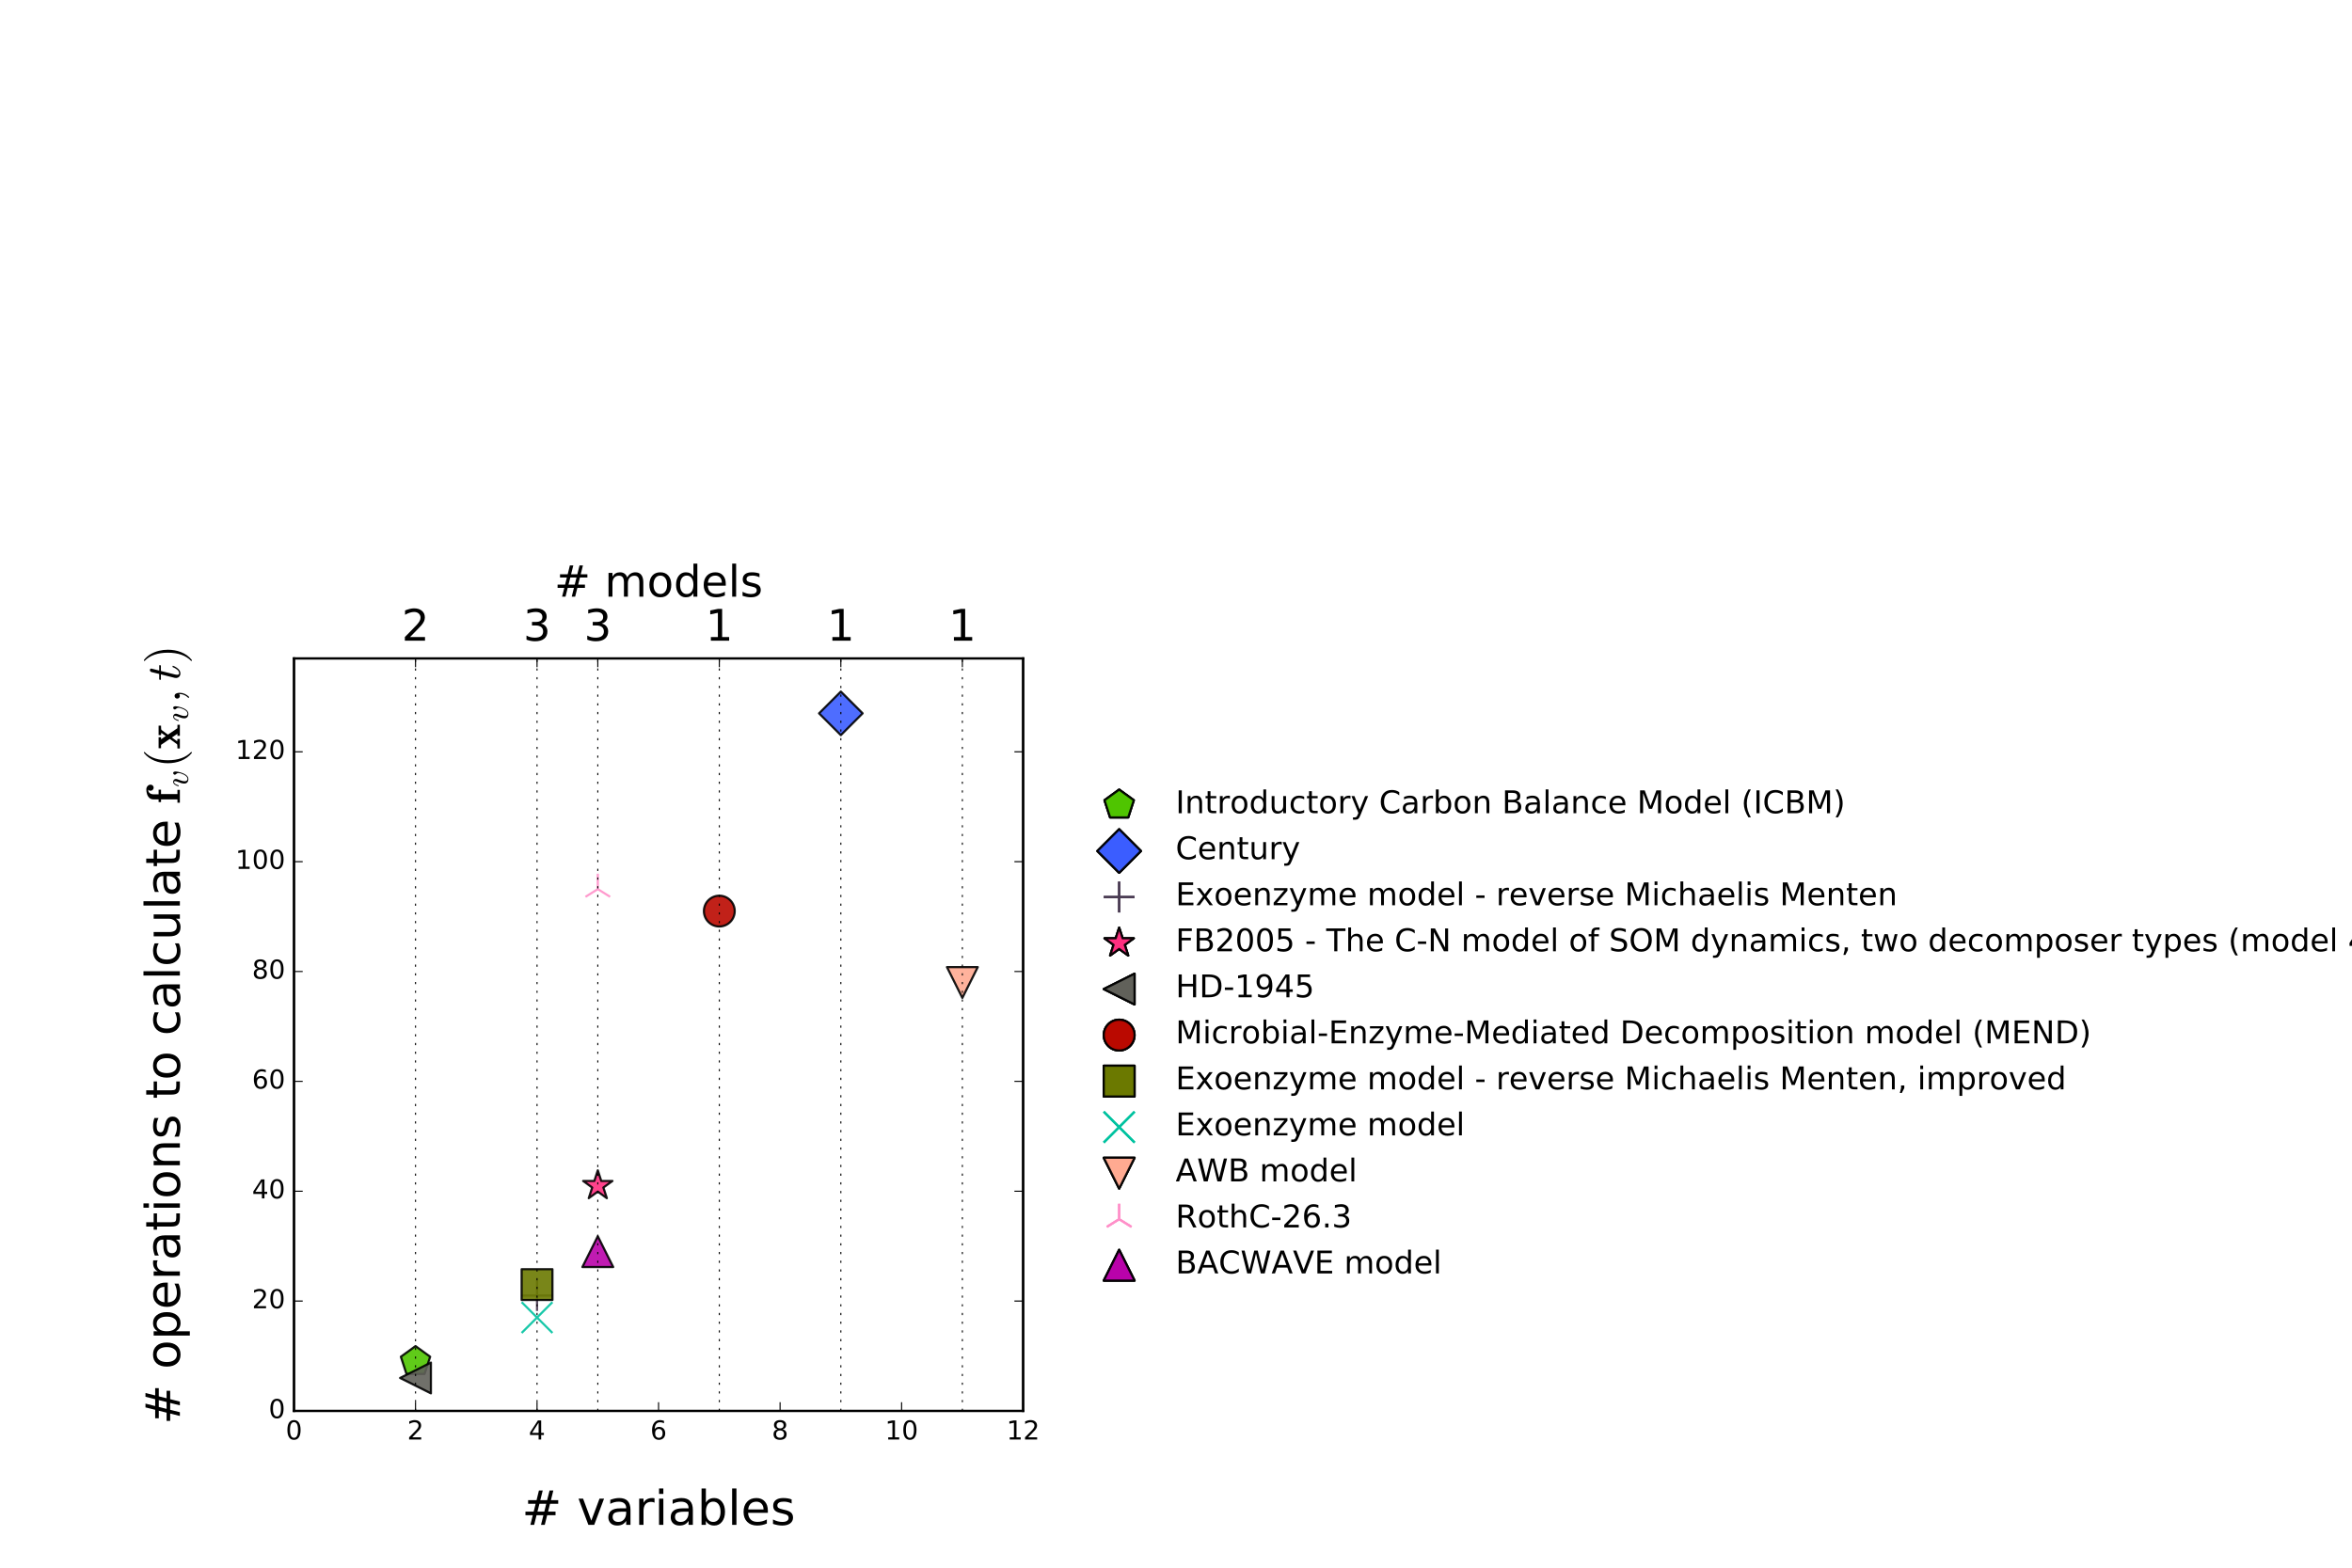 <?xml version="1.0" encoding="utf-8" standalone="no"?>
<!DOCTYPE svg PUBLIC "-//W3C//DTD SVG 1.1//EN"
  "http://www.w3.org/Graphics/SVG/1.1/DTD/svg11.dtd">
<!-- Created with matplotlib (http://matplotlib.org/) -->
<svg height="720pt" version="1.1" viewBox="0 0 1080 720" width="1080pt" xmlns="http://www.w3.org/2000/svg" xmlns:xlink="http://www.w3.org/1999/xlink">
 <defs>
  <style type="text/css">
*{stroke-linecap:butt;stroke-linejoin:round;stroke-miterlimit:100000;}
  </style>
 </defs>
 <g id="figure_1">
  <g id="patch_1">
   <path d="M 0 720 
L 1080 720 
L 1080 0 
L 0 0 
z
" style="fill:#ffffff;"/>
  </g>
  <g id="axes_1">
   <g id="patch_2">
    <path d="M 135 648 
L 469.8 648 
L 469.8 302.4 
L 135 302.4 
z
" style="fill:#ffffff;"/>
   </g>
   <g id="PathCollection_1">
    <defs>
     <path d="M 0 -7.071 
L -6.725 -2.185 
L -4.156 5.721 
L 4.156 5.721 
L 6.725 -2.185 
z
" id="m194183333e" style="stroke:#000000;stroke-opacity:0.9;"/>
    </defs>
    <g clip-path="url(#p69ffef3f48)">
     <use style="fill:#4fc601;fill-opacity:0.9;stroke:#000000;stroke-opacity:0.9;" x="190.8" xlink:href="#m194183333e" y="625.296"/>
    </g>
   </g>
   <g id="PathCollection_2">
    <defs>
     <path d="M -0 10 
L 10 0 
L 0 -10 
L -10 -0 
z
" id="m415e85a6e4" style="stroke:#000000;stroke-opacity:0.9;"/>
    </defs>
    <g clip-path="url(#p69ffef3f48)">
     <use style="fill:#3b5dff;fill-opacity:0.9;stroke:#000000;stroke-opacity:0.9;" x="386.1" xlink:href="#m415e85a6e4" y="327.626"/>
    </g>
   </g>
   <g id="PathCollection_3">
    <defs>
     <path d="M -7.071 0 
L 7.071 0 
M 0 7.071 
L 0 -7.071 
" id="m7179c2f538" style="stroke:#4a3b53;stroke-opacity:0.9;"/>
    </defs>
    <g clip-path="url(#p69ffef3f48)">
     <use style="fill:#4a3b53;fill-opacity:0.9;stroke:#4a3b53;stroke-opacity:0.9;" x="246.6" xlink:href="#m7179c2f538" y="595.025"/>
    </g>
   </g>
   <g id="PathCollection_4">
    <defs>
     <path d="M 0 -7.071 
L -1.588 -2.185 
L -6.725 -2.185 
L -2.569 0.835 
L -4.156 5.721 
L -0 2.701 
L 4.156 5.721 
L 2.569 0.835 
L 6.725 -2.185 
L 1.588 -2.185 
z
" id="m2f7ee228c5" style="stroke:#000000;stroke-opacity:0.9;"/>
    </defs>
    <g clip-path="url(#p69ffef3f48)">
     <use style="fill:#ff2f80;fill-opacity:0.9;stroke:#000000;stroke-opacity:0.9;" x="274.5" xlink:href="#m2f7ee228c5" y="544.572"/>
    </g>
   </g>
   <g id="PathCollection_5">
    <defs>
     <path d="M -7.071 -0 
L 7.071 7.071 
L 7.071 -7.071 
z
" id="m94b6f44d9a" style="stroke:#000000;stroke-opacity:0.9;"/>
    </defs>
    <g clip-path="url(#p69ffef3f48)">
     <use style="fill:#61615a;fill-opacity:0.9;stroke:#000000;stroke-opacity:0.9;" x="190.8" xlink:href="#m94b6f44d9a" y="632.864"/>
    </g>
   </g>
   <g id="PathCollection_6">
    <defs>
     <path d="M 0 7.071 
C 1.875 7.071 3.674 6.326 5 5 
C 6.326 3.674 7.071 1.875 7.071 0 
C 7.071 -1.875 6.326 -3.674 5 -5 
C 3.674 -6.326 1.875 -7.071 0 -7.071 
C -1.875 -7.071 -3.674 -6.326 -5 -5 
C -6.326 -3.674 -7.071 -1.875 -7.071 0 
C -7.071 1.875 -6.326 3.674 -5 5 
C -3.674 6.326 -1.875 7.071 0 7.071 
z
" id="m4878a37ba2" style="stroke:#000000;stroke-opacity:0.9;"/>
    </defs>
    <g clip-path="url(#p69ffef3f48)">
     <use style="fill:#ba0900;fill-opacity:0.9;stroke:#000000;stroke-opacity:0.9;" x="330.3" xlink:href="#m4878a37ba2" y="418.441"/>
    </g>
   </g>
   <g id="PathCollection_7">
    <defs>
     <path d="M -7.071 7.071 
L 7.071 7.071 
L 7.071 -7.071 
L -7.071 -7.071 
z
" id="m6a2cbcfd3c" style="stroke:#000000;stroke-opacity:0.9;"/>
    </defs>
    <g clip-path="url(#p69ffef3f48)">
     <use style="fill:#6b7900;fill-opacity:0.9;stroke:#000000;stroke-opacity:0.9;" x="246.6" xlink:href="#m6a2cbcfd3c" y="589.98"/>
    </g>
   </g>
   <g id="PathCollection_8">
    <defs>
     <path d="M -7.071 7.071 
L 7.071 -7.071 
M -7.071 -7.071 
L 7.071 7.071 
" id="mccedaed6d9" style="stroke:#00c2a0;stroke-opacity:0.9;"/>
    </defs>
    <g clip-path="url(#p69ffef3f48)">
     <use style="fill:#00c2a0;fill-opacity:0.9;stroke:#00c2a0;stroke-opacity:0.9;" x="246.6" xlink:href="#mccedaed6d9" y="605.115"/>
    </g>
   </g>
   <g id="PathCollection_9">
    <defs>
     <path d="M -0 7.071 
L 7.071 -7.071 
L -7.071 -7.071 
z
" id="md8187d316c" style="stroke:#000000;stroke-opacity:0.9;"/>
    </defs>
    <g clip-path="url(#p69ffef3f48)">
     <use style="fill:#ffaa92;fill-opacity:0.9;stroke:#000000;stroke-opacity:0.9;" x="441.9" xlink:href="#md8187d316c" y="451.235"/>
    </g>
   </g>
   <g id="PathCollection_10">
    <defs>
     <path d="M 0 0 
L 0 -7.071 
M 0 0 
L -5.657 3.536 
M 0 0 
L 5.657 3.536 
" id="m0eb11c59e4" style="stroke:#ff90c9;stroke-opacity:0.9;"/>
    </defs>
    <g clip-path="url(#p69ffef3f48)">
     <use style="fill:#ff90c9;fill-opacity:0.9;stroke:#ff90c9;stroke-opacity:0.9;" x="274.5" xlink:href="#m0eb11c59e4" y="408.35"/>
    </g>
   </g>
   <g id="PathCollection_11">
    <defs>
     <path d="M 0 -7.071 
L -7.071 7.071 
L 7.071 7.071 
z
" id="m601e0544b1" style="stroke:#000000;stroke-opacity:0.9;"/>
    </defs>
    <g clip-path="url(#p69ffef3f48)">
     <use style="fill:#b903aa;fill-opacity:0.9;stroke:#000000;stroke-opacity:0.9;" x="274.5" xlink:href="#m601e0544b1" y="574.844"/>
    </g>
   </g>
   <g id="patch_3">
    <path d="M 135 648 
L 135 302.4 
" style="fill:none;stroke:#000000;stroke-linecap:square;stroke-linejoin:miter;"/>
   </g>
   <g id="patch_4">
    <path d="M 135 302.4 
L 469.8 302.4 
" style="fill:none;stroke:#000000;stroke-linecap:square;stroke-linejoin:miter;"/>
   </g>
   <g id="patch_5">
    <path d="M 469.8 648 
L 469.8 302.4 
" style="fill:none;stroke:#000000;stroke-linecap:square;stroke-linejoin:miter;"/>
   </g>
   <g id="patch_6">
    <path d="M 135 648 
L 469.8 648 
" style="fill:none;stroke:#000000;stroke-linecap:square;stroke-linejoin:miter;"/>
   </g>
   <g id="matplotlib.axis_1">
    <g id="xtick_1">
     <g id="line2d_1">
      <defs>
       <path d="M 0 0 
L 0 -4 
" id="m7da3448323" style="stroke:#000000;stroke-width:0.5;"/>
      </defs>
      <g>
       <use style="stroke:#000000;stroke-width:0.5;" x="135.0" xlink:href="#m7da3448323" y="648.0"/>
      </g>
     </g>
     <g id="text_1">
      <!-- 0 -->
      <defs>
       <path d="M 31.781 66.406 
Q 24.172 66.406 20.328 58.906 
Q 16.5 51.422 16.5 36.375 
Q 16.5 21.391 20.328 13.891 
Q 24.172 6.391 31.781 6.391 
Q 39.453 6.391 43.281 13.891 
Q 47.125 21.391 47.125 36.375 
Q 47.125 51.422 43.281 58.906 
Q 39.453 66.406 31.781 66.406 
M 31.781 74.219 
Q 44.047 74.219 50.516 64.516 
Q 56.984 54.828 56.984 36.375 
Q 56.984 17.969 50.516 8.266 
Q 44.047 -1.422 31.781 -1.422 
Q 19.531 -1.422 13.062 8.266 
Q 6.594 17.969 6.594 36.375 
Q 6.594 54.828 13.062 64.516 
Q 19.531 74.219 31.781 74.219 
" id="BitstreamVeraSans-Roman-30"/>
      </defs>
      <g transform="translate(131.183 661.118)scale(0.12 -0.12)">
       <use xlink:href="#BitstreamVeraSans-Roman-30"/>
      </g>
     </g>
    </g>
    <g id="xtick_2">
     <g id="line2d_2">
      <g>
       <use style="stroke:#000000;stroke-width:0.5;" x="190.8" xlink:href="#m7da3448323" y="648.0"/>
      </g>
     </g>
     <g id="text_2">
      <!-- 2 -->
      <defs>
       <path d="M 19.188 8.297 
L 53.609 8.297 
L 53.609 0 
L 7.328 0 
L 7.328 8.297 
Q 12.938 14.109 22.625 23.891 
Q 32.328 33.688 34.812 36.531 
Q 39.547 41.844 41.422 45.531 
Q 43.312 49.219 43.312 52.781 
Q 43.312 58.594 39.234 62.25 
Q 35.156 65.922 28.609 65.922 
Q 23.969 65.922 18.812 64.312 
Q 13.672 62.703 7.812 59.422 
L 7.812 69.391 
Q 13.766 71.781 18.938 73 
Q 24.125 74.219 28.422 74.219 
Q 39.75 74.219 46.484 68.547 
Q 53.219 62.891 53.219 53.422 
Q 53.219 48.922 51.531 44.891 
Q 49.859 40.875 45.406 35.406 
Q 44.188 33.984 37.641 27.219 
Q 31.109 20.453 19.188 8.297 
" id="BitstreamVeraSans-Roman-32"/>
      </defs>
      <g transform="translate(186.982 661.118)scale(0.12 -0.12)">
       <use xlink:href="#BitstreamVeraSans-Roman-32"/>
      </g>
     </g>
    </g>
    <g id="xtick_3">
     <g id="line2d_3">
      <g>
       <use style="stroke:#000000;stroke-width:0.5;" x="246.6" xlink:href="#m7da3448323" y="648.0"/>
      </g>
     </g>
     <g id="text_3">
      <!-- 4 -->
      <defs>
       <path d="M 37.797 64.312 
L 12.891 25.391 
L 37.797 25.391 
z
M 35.203 72.906 
L 47.609 72.906 
L 47.609 25.391 
L 58.016 25.391 
L 58.016 17.188 
L 47.609 17.188 
L 47.609 0 
L 37.797 0 
L 37.797 17.188 
L 4.891 17.188 
L 4.891 26.703 
z
" id="BitstreamVeraSans-Roman-34"/>
      </defs>
      <g transform="translate(242.782 661.118)scale(0.12 -0.12)">
       <use xlink:href="#BitstreamVeraSans-Roman-34"/>
      </g>
     </g>
    </g>
    <g id="xtick_4">
     <g id="line2d_4">
      <g>
       <use style="stroke:#000000;stroke-width:0.5;" x="302.4" xlink:href="#m7da3448323" y="648.0"/>
      </g>
     </g>
     <g id="text_4">
      <!-- 6 -->
      <defs>
       <path d="M 33.016 40.375 
Q 26.375 40.375 22.484 35.828 
Q 18.609 31.297 18.609 23.391 
Q 18.609 15.531 22.484 10.953 
Q 26.375 6.391 33.016 6.391 
Q 39.656 6.391 43.531 10.953 
Q 47.406 15.531 47.406 23.391 
Q 47.406 31.297 43.531 35.828 
Q 39.656 40.375 33.016 40.375 
M 52.594 71.297 
L 52.594 62.312 
Q 48.875 64.062 45.094 64.984 
Q 41.312 65.922 37.594 65.922 
Q 27.828 65.922 22.672 59.328 
Q 17.531 52.734 16.797 39.406 
Q 19.672 43.656 24.016 45.922 
Q 28.375 48.188 33.594 48.188 
Q 44.578 48.188 50.953 41.516 
Q 57.328 34.859 57.328 23.391 
Q 57.328 12.156 50.688 5.359 
Q 44.047 -1.422 33.016 -1.422 
Q 20.359 -1.422 13.672 8.266 
Q 6.984 17.969 6.984 36.375 
Q 6.984 53.656 15.188 63.938 
Q 23.391 74.219 37.203 74.219 
Q 40.922 74.219 44.703 73.484 
Q 48.484 72.75 52.594 71.297 
" id="BitstreamVeraSans-Roman-36"/>
      </defs>
      <g transform="translate(298.582 661.118)scale(0.12 -0.12)">
       <use xlink:href="#BitstreamVeraSans-Roman-36"/>
      </g>
     </g>
    </g>
    <g id="xtick_5">
     <g id="line2d_5">
      <g>
       <use style="stroke:#000000;stroke-width:0.5;" x="358.2" xlink:href="#m7da3448323" y="648.0"/>
      </g>
     </g>
     <g id="text_5">
      <!-- 8 -->
      <defs>
       <path d="M 31.781 34.625 
Q 24.75 34.625 20.719 30.859 
Q 16.703 27.094 16.703 20.516 
Q 16.703 13.922 20.719 10.156 
Q 24.75 6.391 31.781 6.391 
Q 38.812 6.391 42.859 10.172 
Q 46.922 13.969 46.922 20.516 
Q 46.922 27.094 42.891 30.859 
Q 38.875 34.625 31.781 34.625 
M 21.922 38.812 
Q 15.578 40.375 12.031 44.719 
Q 8.5 49.078 8.5 55.328 
Q 8.5 64.062 14.719 69.141 
Q 20.953 74.219 31.781 74.219 
Q 42.672 74.219 48.875 69.141 
Q 55.078 64.062 55.078 55.328 
Q 55.078 49.078 51.531 44.719 
Q 48 40.375 41.703 38.812 
Q 48.828 37.156 52.797 32.312 
Q 56.781 27.484 56.781 20.516 
Q 56.781 9.906 50.312 4.234 
Q 43.844 -1.422 31.781 -1.422 
Q 19.734 -1.422 13.25 4.234 
Q 6.781 9.906 6.781 20.516 
Q 6.781 27.484 10.781 32.312 
Q 14.797 37.156 21.922 38.812 
M 18.312 54.391 
Q 18.312 48.734 21.844 45.562 
Q 25.391 42.391 31.781 42.391 
Q 38.141 42.391 41.719 45.562 
Q 45.312 48.734 45.312 54.391 
Q 45.312 60.062 41.719 63.234 
Q 38.141 66.406 31.781 66.406 
Q 25.391 66.406 21.844 63.234 
Q 18.312 60.062 18.312 54.391 
" id="BitstreamVeraSans-Roman-38"/>
      </defs>
      <g transform="translate(354.382 661.118)scale(0.12 -0.12)">
       <use xlink:href="#BitstreamVeraSans-Roman-38"/>
      </g>
     </g>
    </g>
    <g id="xtick_6">
     <g id="line2d_6">
      <g>
       <use style="stroke:#000000;stroke-width:0.5;" x="414.0" xlink:href="#m7da3448323" y="648.0"/>
      </g>
     </g>
     <g id="text_6">
      <!-- 10 -->
      <defs>
       <path d="M 12.406 8.297 
L 28.516 8.297 
L 28.516 63.922 
L 10.984 60.406 
L 10.984 69.391 
L 28.422 72.906 
L 38.281 72.906 
L 38.281 8.297 
L 54.391 8.297 
L 54.391 0 
L 12.406 0 
z
" id="BitstreamVeraSans-Roman-31"/>
      </defs>
      <g transform="translate(406.365 661.118)scale(0.12 -0.12)">
       <use xlink:href="#BitstreamVeraSans-Roman-31"/>
       <use x="63.623" xlink:href="#BitstreamVeraSans-Roman-30"/>
      </g>
     </g>
    </g>
    <g id="xtick_7">
     <g id="line2d_7">
      <g>
       <use style="stroke:#000000;stroke-width:0.5;" x="469.8" xlink:href="#m7da3448323" y="648.0"/>
      </g>
     </g>
     <g id="text_7">
      <!-- 12 -->
      <g transform="translate(462.165 661.118)scale(0.12 -0.12)">
       <use xlink:href="#BitstreamVeraSans-Roman-31"/>
       <use x="63.623" xlink:href="#BitstreamVeraSans-Roman-32"/>
      </g>
     </g>
    </g>
    <g id="text_8">
     <!-- # variables -->
     <defs>
      <path d="M 41.109 46.297 
Q 39.594 47.172 37.812 47.578 
Q 36.031 48 33.891 48 
Q 26.266 48 22.188 43.047 
Q 18.109 38.094 18.109 28.812 
L 18.109 0 
L 9.078 0 
L 9.078 54.688 
L 18.109 54.688 
L 18.109 46.188 
Q 20.953 51.172 25.484 53.578 
Q 30.031 56 36.531 56 
Q 37.453 56 38.578 55.875 
Q 39.703 55.766 41.062 55.516 
z
" id="BitstreamVeraSans-Roman-72"/>
      <path id="BitstreamVeraSans-Roman-20"/>
      <path d="M 2.984 54.688 
L 12.5 54.688 
L 29.594 8.797 
L 46.688 54.688 
L 56.203 54.688 
L 35.688 0 
L 23.484 0 
z
" id="BitstreamVeraSans-Roman-76"/>
      <path d="M 44.281 53.078 
L 44.281 44.578 
Q 40.484 46.531 36.375 47.5 
Q 32.281 48.484 27.875 48.484 
Q 21.188 48.484 17.844 46.438 
Q 14.5 44.391 14.5 40.281 
Q 14.5 37.156 16.891 35.375 
Q 19.281 33.594 26.516 31.984 
L 29.594 31.297 
Q 39.156 29.25 43.188 25.516 
Q 47.219 21.781 47.219 15.094 
Q 47.219 7.469 41.188 3.016 
Q 35.156 -1.422 24.609 -1.422 
Q 20.219 -1.422 15.453 -0.562 
Q 10.688 0.297 5.422 2 
L 5.422 11.281 
Q 10.406 8.688 15.234 7.391 
Q 20.062 6.109 24.812 6.109 
Q 31.156 6.109 34.562 8.281 
Q 37.984 10.453 37.984 14.406 
Q 37.984 18.062 35.516 20.016 
Q 33.062 21.969 24.703 23.781 
L 21.578 24.516 
Q 13.234 26.266 9.516 29.906 
Q 5.812 33.547 5.812 39.891 
Q 5.812 47.609 11.281 51.797 
Q 16.75 56 26.812 56 
Q 31.781 56 36.172 55.266 
Q 40.578 54.547 44.281 53.078 
" id="BitstreamVeraSans-Roman-73"/>
      <path d="M 34.281 27.484 
Q 23.391 27.484 19.188 25 
Q 14.984 22.516 14.984 16.5 
Q 14.984 11.719 18.141 8.906 
Q 21.297 6.109 26.703 6.109 
Q 34.188 6.109 38.703 11.406 
Q 43.219 16.703 43.219 25.484 
L 43.219 27.484 
z
M 52.203 31.203 
L 52.203 0 
L 43.219 0 
L 43.219 8.297 
Q 40.141 3.328 35.547 0.953 
Q 30.953 -1.422 24.312 -1.422 
Q 15.922 -1.422 10.953 3.297 
Q 6 8.016 6 15.922 
Q 6 25.141 12.172 29.828 
Q 18.359 34.516 30.609 34.516 
L 43.219 34.516 
L 43.219 35.406 
Q 43.219 41.609 39.141 45 
Q 35.062 48.391 27.688 48.391 
Q 23 48.391 18.547 47.266 
Q 14.109 46.141 10.016 43.891 
L 10.016 52.203 
Q 14.938 54.109 19.578 55.047 
Q 24.219 56 28.609 56 
Q 40.484 56 46.344 49.844 
Q 52.203 43.703 52.203 31.203 
" id="BitstreamVeraSans-Roman-61"/>
      <path d="M 48.688 27.297 
Q 48.688 37.203 44.609 42.844 
Q 40.531 48.484 33.406 48.484 
Q 26.266 48.484 22.188 42.844 
Q 18.109 37.203 18.109 27.297 
Q 18.109 17.391 22.188 11.75 
Q 26.266 6.109 33.406 6.109 
Q 40.531 6.109 44.609 11.75 
Q 48.688 17.391 48.688 27.297 
M 18.109 46.391 
Q 20.953 51.266 25.266 53.625 
Q 29.594 56 35.594 56 
Q 45.562 56 51.781 48.094 
Q 58.016 40.188 58.016 27.297 
Q 58.016 14.406 51.781 6.484 
Q 45.562 -1.422 35.594 -1.422 
Q 29.594 -1.422 25.266 0.953 
Q 20.953 3.328 18.109 8.203 
L 18.109 0 
L 9.078 0 
L 9.078 75.984 
L 18.109 75.984 
z
" id="BitstreamVeraSans-Roman-62"/>
      <path d="M 51.125 44 
L 36.922 44 
L 32.812 27.688 
L 47.125 27.688 
z
M 43.797 71.781 
L 38.719 51.516 
L 52.984 51.516 
L 58.109 71.781 
L 65.922 71.781 
L 60.891 51.516 
L 76.125 51.516 
L 76.125 44 
L 58.984 44 
L 54.984 27.688 
L 70.516 27.688 
L 70.516 20.219 
L 53.078 20.219 
L 48 0 
L 40.188 0 
L 45.219 20.219 
L 30.906 20.219 
L 25.875 0 
L 18.016 0 
L 23.094 20.219 
L 7.719 20.219 
L 7.719 27.688 
L 24.906 27.688 
L 29 44 
L 13.281 44 
L 13.281 51.516 
L 30.906 51.516 
L 35.891 71.781 
z
" id="BitstreamVeraSans-Roman-23"/>
      <path d="M 9.422 54.688 
L 18.406 54.688 
L 18.406 0 
L 9.422 0 
z
M 9.422 75.984 
L 18.406 75.984 
L 18.406 64.594 
L 9.422 64.594 
z
" id="BitstreamVeraSans-Roman-69"/>
      <path d="M 9.422 75.984 
L 18.406 75.984 
L 18.406 0 
L 9.422 0 
z
" id="BitstreamVeraSans-Roman-6c"/>
      <path d="M 56.203 29.594 
L 56.203 25.203 
L 14.891 25.203 
Q 15.484 15.922 20.484 11.062 
Q 25.484 6.203 34.422 6.203 
Q 39.594 6.203 44.453 7.469 
Q 49.312 8.734 54.109 11.281 
L 54.109 2.781 
Q 49.266 0.734 44.188 -0.344 
Q 39.109 -1.422 33.891 -1.422 
Q 20.797 -1.422 13.156 6.188 
Q 5.516 13.812 5.516 26.812 
Q 5.516 40.234 12.766 48.109 
Q 20.016 56 32.328 56 
Q 43.359 56 49.781 48.891 
Q 56.203 41.797 56.203 29.594 
M 47.219 32.234 
Q 47.125 39.594 43.094 43.984 
Q 39.062 48.391 32.422 48.391 
Q 24.906 48.391 20.391 44.141 
Q 15.875 39.891 15.188 32.172 
z
" id="BitstreamVeraSans-Roman-65"/>
     </defs>
     <g transform="translate(239.578 700.33)scale(0.22 -0.22)">
      <use xlink:href="#BitstreamVeraSans-Roman-23"/>
      <use x="83.789" xlink:href="#BitstreamVeraSans-Roman-20"/>
      <use x="115.576" xlink:href="#BitstreamVeraSans-Roman-76"/>
      <use x="174.756" xlink:href="#BitstreamVeraSans-Roman-61"/>
      <use x="236.035" xlink:href="#BitstreamVeraSans-Roman-72"/>
      <use x="277.148" xlink:href="#BitstreamVeraSans-Roman-69"/>
      <use x="304.932" xlink:href="#BitstreamVeraSans-Roman-61"/>
      <use x="366.211" xlink:href="#BitstreamVeraSans-Roman-62"/>
      <use x="429.688" xlink:href="#BitstreamVeraSans-Roman-6c"/>
      <use x="457.471" xlink:href="#BitstreamVeraSans-Roman-65"/>
      <use x="518.994" xlink:href="#BitstreamVeraSans-Roman-73"/>
     </g>
    </g>
   </g>
   <g id="matplotlib.axis_2">
    <g id="ytick_1">
     <g id="line2d_8">
      <defs>
       <path d="M 0 0 
L 4 0 
" id="me3c5cbe7c0" style="stroke:#000000;stroke-width:0.5;"/>
      </defs>
      <g>
       <use style="stroke:#000000;stroke-width:0.5;" x="135.0" xlink:href="#me3c5cbe7c0" y="648.0"/>
      </g>
     </g>
     <g id="line2d_9">
      <defs>
       <path d="M 0 0 
L -4 0 
" id="m03182f2496" style="stroke:#000000;stroke-width:0.5;"/>
      </defs>
      <g>
       <use style="stroke:#000000;stroke-width:0.5;" x="469.8" xlink:href="#m03182f2496" y="648.0"/>
      </g>
     </g>
     <g id="text_9">
      <!-- 0 -->
      <g transform="translate(123.365 651.311)scale(0.12 -0.12)">
       <use xlink:href="#BitstreamVeraSans-Roman-30"/>
      </g>
     </g>
    </g>
    <g id="ytick_2">
     <g id="line2d_10">
      <g>
       <use style="stroke:#000000;stroke-width:0.5;" x="135.0" xlink:href="#me3c5cbe7c0" y="597.547"/>
      </g>
     </g>
     <g id="line2d_11">
      <g>
       <use style="stroke:#000000;stroke-width:0.5;" x="469.8" xlink:href="#m03182f2496" y="597.547"/>
      </g>
     </g>
     <g id="text_10">
      <!-- 20 -->
      <g transform="translate(115.73 600.859)scale(0.12 -0.12)">
       <use xlink:href="#BitstreamVeraSans-Roman-32"/>
       <use x="63.623" xlink:href="#BitstreamVeraSans-Roman-30"/>
      </g>
     </g>
    </g>
    <g id="ytick_3">
     <g id="line2d_12">
      <g>
       <use style="stroke:#000000;stroke-width:0.5;" x="135.0" xlink:href="#me3c5cbe7c0" y="547.095"/>
      </g>
     </g>
     <g id="line2d_13">
      <g>
       <use style="stroke:#000000;stroke-width:0.5;" x="469.8" xlink:href="#m03182f2496" y="547.095"/>
      </g>
     </g>
     <g id="text_11">
      <!-- 40 -->
      <g transform="translate(115.73 550.406)scale(0.12 -0.12)">
       <use xlink:href="#BitstreamVeraSans-Roman-34"/>
       <use x="63.623" xlink:href="#BitstreamVeraSans-Roman-30"/>
      </g>
     </g>
    </g>
    <g id="ytick_4">
     <g id="line2d_14">
      <g>
       <use style="stroke:#000000;stroke-width:0.5;" x="135.0" xlink:href="#me3c5cbe7c0" y="496.642"/>
      </g>
     </g>
     <g id="line2d_15">
      <g>
       <use style="stroke:#000000;stroke-width:0.5;" x="469.8" xlink:href="#m03182f2496" y="496.642"/>
      </g>
     </g>
     <g id="text_12">
      <!-- 60 -->
      <g transform="translate(115.73 499.954)scale(0.12 -0.12)">
       <use xlink:href="#BitstreamVeraSans-Roman-36"/>
       <use x="63.623" xlink:href="#BitstreamVeraSans-Roman-30"/>
      </g>
     </g>
    </g>
    <g id="ytick_5">
     <g id="line2d_16">
      <g>
       <use style="stroke:#000000;stroke-width:0.5;" x="135.0" xlink:href="#me3c5cbe7c0" y="446.19"/>
      </g>
     </g>
     <g id="line2d_17">
      <g>
       <use style="stroke:#000000;stroke-width:0.5;" x="469.8" xlink:href="#m03182f2496" y="446.19"/>
      </g>
     </g>
     <g id="text_13">
      <!-- 80 -->
      <g transform="translate(115.73 449.501)scale(0.12 -0.12)">
       <use xlink:href="#BitstreamVeraSans-Roman-38"/>
       <use x="63.623" xlink:href="#BitstreamVeraSans-Roman-30"/>
      </g>
     </g>
    </g>
    <g id="ytick_6">
     <g id="line2d_18">
      <g>
       <use style="stroke:#000000;stroke-width:0.5;" x="135.0" xlink:href="#me3c5cbe7c0" y="395.737"/>
      </g>
     </g>
     <g id="line2d_19">
      <g>
       <use style="stroke:#000000;stroke-width:0.5;" x="469.8" xlink:href="#m03182f2496" y="395.737"/>
      </g>
     </g>
     <g id="text_14">
      <!-- 100 -->
      <g transform="translate(108.095 399.048)scale(0.12 -0.12)">
       <use xlink:href="#BitstreamVeraSans-Roman-31"/>
       <use x="63.623" xlink:href="#BitstreamVeraSans-Roman-30"/>
       <use x="127.246" xlink:href="#BitstreamVeraSans-Roman-30"/>
      </g>
     </g>
    </g>
    <g id="ytick_7">
     <g id="line2d_20">
      <g>
       <use style="stroke:#000000;stroke-width:0.5;" x="135.0" xlink:href="#me3c5cbe7c0" y="345.285"/>
      </g>
     </g>
     <g id="line2d_21">
      <g>
       <use style="stroke:#000000;stroke-width:0.5;" x="469.8" xlink:href="#m03182f2496" y="345.285"/>
      </g>
     </g>
     <g id="text_15">
      <!-- 120 -->
      <g transform="translate(108.095 348.596)scale(0.12 -0.12)">
       <use xlink:href="#BitstreamVeraSans-Roman-31"/>
       <use x="63.623" xlink:href="#BitstreamVeraSans-Roman-32"/>
       <use x="127.246" xlink:href="#BitstreamVeraSans-Roman-30"/>
      </g>
     </g>
    </g>
    <g id="text_16">
     <!-- # operations to calculate $\mathbf{f}_v(\mathbf{x}_v,t)$ -->
     <defs>
      <path d="M 48.781 52.594 
L 48.781 44.188 
Q 44.969 46.297 41.141 47.344 
Q 37.312 48.391 33.406 48.391 
Q 24.656 48.391 19.812 42.844 
Q 14.984 37.312 14.984 27.297 
Q 14.984 17.281 19.812 11.734 
Q 24.656 6.203 33.406 6.203 
Q 37.312 6.203 41.141 7.25 
Q 44.969 8.297 48.781 10.406 
L 48.781 2.094 
Q 45.016 0.344 40.984 -0.531 
Q 36.969 -1.422 32.422 -1.422 
Q 20.062 -1.422 12.781 6.344 
Q 5.516 14.109 5.516 27.297 
Q 5.516 40.672 12.859 48.328 
Q 20.219 56 33.016 56 
Q 37.156 56 41.109 55.141 
Q 45.062 54.297 48.781 52.594 
" id="BitstreamVeraSans-Roman-63"/>
      <path d="M 8.5 21.578 
L 8.5 54.688 
L 17.484 54.688 
L 17.484 21.922 
Q 17.484 14.156 20.5 10.266 
Q 23.531 6.391 29.594 6.391 
Q 36.859 6.391 41.078 11.031 
Q 45.312 15.672 45.312 23.688 
L 45.312 54.688 
L 54.297 54.688 
L 54.297 0 
L 45.312 0 
L 45.312 8.406 
Q 42.047 3.422 37.719 1 
Q 33.406 -1.422 27.688 -1.422 
Q 18.266 -1.422 13.375 4.438 
Q 8.5 10.297 8.5 21.578 
" id="BitstreamVeraSans-Roman-75"/>
      <path d="M 18.109 8.203 
L 18.109 -20.797 
L 9.078 -20.797 
L 9.078 54.688 
L 18.109 54.688 
L 18.109 46.391 
Q 20.953 51.266 25.266 53.625 
Q 29.594 56 35.594 56 
Q 45.562 56 51.781 48.094 
Q 58.016 40.188 58.016 27.297 
Q 58.016 14.406 51.781 6.484 
Q 45.562 -1.422 35.594 -1.422 
Q 29.594 -1.422 25.266 0.953 
Q 20.953 3.328 18.109 8.203 
M 48.688 27.297 
Q 48.688 37.203 44.609 42.844 
Q 40.531 48.484 33.406 48.484 
Q 26.266 48.484 22.188 42.844 
Q 18.109 37.203 18.109 27.297 
Q 18.109 17.391 22.188 11.75 
Q 26.266 6.109 33.406 6.109 
Q 40.531 6.109 44.609 11.75 
Q 48.688 17.391 48.688 27.297 
" id="BitstreamVeraSans-Roman-70"/>
      <path d="M 10.688 11.281 
Q 10.688 13.531 11.219 16.203 
Q 11.766 18.891 12.297 20.625 
Q 12.844 22.359 14.75 27.391 
Q 16.656 32.422 16.703 32.625 
Q 18.016 36.281 18.016 38.625 
Q 18.016 41.609 15.828 41.609 
Q 11.859 41.609 9.297 37.531 
Q 6.734 33.453 5.516 28.422 
Q 5.328 27.781 4.688 27.781 
L 3.516 27.781 
Q 2.688 27.781 2.688 28.719 
L 2.688 29 
Q 4.297 34.969 7.609 39.578 
Q 10.938 44.188 16.016 44.188 
Q 19.578 44.188 22.047 41.844 
Q 24.516 39.5 24.516 35.891 
Q 24.516 34.031 23.688 31.984 
Q 21.734 26.906 20.609 23.844 
Q 19.484 20.797 18.531 17.016 
Q 17.578 13.234 17.578 10.016 
Q 17.578 6.25 19.312 3.875 
Q 21.047 1.516 24.703 1.516 
Q 31.641 1.516 37.203 12.203 
Q 38.969 15.672 40.531 20.359 
Q 42.094 25.047 42.094 27.984 
Q 42.094 31 41.109 32.688 
Q 40.141 34.375 38.578 36.203 
Q 37.016 38.031 37.016 39.109 
Q 37.016 41.062 38.625 42.672 
Q 40.234 44.281 42.188 44.281 
Q 44.578 44.281 45.625 42.078 
Q 46.688 39.891 46.688 37.109 
Q 46.688 33.797 45.734 29.203 
Q 44.781 24.609 43.094 19.672 
Q 41.406 14.75 39.984 11.922 
Q 33.406 -1.125 24.609 -1.125 
Q 18.312 -1.125 14.5 2.016 
Q 10.688 5.172 10.688 11.281 
" id="Cmmi10-76"/>
      <path d="M 2.484 0 
L 2.484 5.078 
L 9.422 5.078 
L 9.422 39.312 
L 3.812 39.312 
L 3.812 44.391 
L 9.422 44.391 
L 9.422 55.078 
Q 9.422 60.203 12.516 63.594 
Q 15.625 67 20.375 68.5 
Q 25.141 70.016 30.172 70.016 
Q 34.188 70.016 37.188 67.469 
Q 40.188 64.938 40.188 61.078 
Q 40.188 58.406 38.328 56.547 
Q 36.469 54.688 33.891 54.688 
Q 31.297 54.688 29.391 56.594 
Q 27.484 58.5 27.484 61.078 
Q 27.484 64.156 29.688 66.016 
L 29.203 66.016 
Q 24.703 66.016 22.359 62.719 
Q 20.016 59.422 20.016 54.781 
L 20.016 44.391 
L 29.688 44.391 
L 29.688 39.312 
L 20.609 39.312 
L 20.609 5.078 
L 29.297 5.078 
L 29.297 0 
z
" id="Cmb10-66"/>
      <path d="M 54.891 33.016 
L 54.891 0 
L 45.906 0 
L 45.906 32.719 
Q 45.906 40.484 42.875 44.328 
Q 39.844 48.188 33.797 48.188 
Q 26.516 48.188 22.312 43.547 
Q 18.109 38.922 18.109 30.906 
L 18.109 0 
L 9.078 0 
L 9.078 54.688 
L 18.109 54.688 
L 18.109 46.188 
Q 21.344 51.125 25.703 53.562 
Q 30.078 56 35.797 56 
Q 45.219 56 50.047 50.172 
Q 54.891 44.344 54.891 33.016 
" id="BitstreamVeraSans-Roman-6e"/>
      <path d="M 6.5 -25 
Q 5.609 -25 5.609 -24.125 
Q 5.609 -23.688 5.812 -23.484 
Q 22.906 -6.781 22.906 25 
Q 22.906 56.781 6 73.297 
Q 5.609 73.531 5.609 74.125 
Q 5.609 74.469 5.875 74.734 
Q 6.156 75 6.5 75 
L 7.422 75 
Q 7.719 75 7.906 74.812 
Q 15.094 69.141 19.875 61.031 
Q 24.656 52.938 26.875 43.75 
Q 29.109 34.578 29.109 25 
Q 29.109 17.922 27.906 11.062 
Q 26.703 4.203 24.094 -2.453 
Q 21.484 -9.125 17.484 -14.766 
Q 13.484 -20.406 7.906 -24.812 
Q 7.719 -25 7.422 -25 
z
" id="Cmr10-29"/>
      <path d="M 1.703 0 
L 1.703 5.078 
Q 9.812 5.078 10.594 6 
L 21.578 21.094 
L 9.188 39.312 
L 2.203 39.312 
L 2.203 44.391 
L 25.094 44.391 
L 25.094 39.312 
L 20.797 39.312 
L 27.594 29.391 
L 34.078 38.484 
Q 34.078 38.922 32.375 39.109 
Q 30.672 39.312 29.5 39.312 
L 29.5 44.391 
L 49.312 44.391 
L 49.312 39.312 
Q 41.219 39.312 40.375 38.375 
L 30.609 24.906 
L 44 5.078 
L 51.125 5.078 
L 51.125 0 
L 28.078 0 
L 28.078 5.078 
L 32.422 5.078 
L 24.609 16.609 
L 16.891 5.906 
Q 16.891 5.562 18.641 5.312 
Q 20.406 5.078 21.578 5.078 
L 21.578 0 
z
" id="Cmb10-78"/>
      <path d="M 18.312 70.219 
L 18.312 54.688 
L 36.812 54.688 
L 36.812 47.703 
L 18.312 47.703 
L 18.312 18.016 
Q 18.312 11.328 20.141 9.422 
Q 21.969 7.516 27.594 7.516 
L 36.812 7.516 
L 36.812 0 
L 27.594 0 
Q 17.188 0 13.234 3.875 
Q 9.281 7.766 9.281 18.016 
L 9.281 47.703 
L 2.688 47.703 
L 2.688 54.688 
L 9.281 54.688 
L 9.281 70.219 
z
" id="BitstreamVeraSans-Roman-74"/>
      <path d="M 30.609 48.391 
Q 23.391 48.391 19.188 42.75 
Q 14.984 37.109 14.984 27.297 
Q 14.984 17.484 19.156 11.844 
Q 23.344 6.203 30.609 6.203 
Q 37.797 6.203 41.984 11.859 
Q 46.188 17.531 46.188 27.297 
Q 46.188 37.016 41.984 42.703 
Q 37.797 48.391 30.609 48.391 
M 30.609 56 
Q 42.328 56 49.016 48.375 
Q 55.719 40.766 55.719 27.297 
Q 55.719 13.875 49.016 6.219 
Q 42.328 -1.422 30.609 -1.422 
Q 18.844 -1.422 12.172 6.219 
Q 5.516 13.875 5.516 27.297 
Q 5.516 40.766 12.172 48.375 
Q 18.844 56 30.609 56 
" id="BitstreamVeraSans-Roman-6f"/>
      <path d="M 31 -24.812 
Q 25.438 -20.406 21.406 -14.719 
Q 17.391 -9.031 14.812 -2.578 
Q 12.25 3.859 10.984 10.891 
Q 9.719 17.922 9.719 25 
Q 9.719 32.172 10.984 39.203 
Q 12.25 46.234 14.859 52.734 
Q 17.484 59.234 21.531 64.891 
Q 25.594 70.562 31 74.812 
Q 31 75 31.5 75 
L 32.422 75 
Q 32.719 75 32.953 74.734 
Q 33.203 74.469 33.203 74.125 
Q 33.203 73.688 33.016 73.484 
Q 28.125 68.703 24.875 63.234 
Q 21.625 57.766 19.641 51.578 
Q 17.672 45.406 16.797 38.781 
Q 15.922 32.172 15.922 25 
Q 15.922 -6.781 32.906 -23.297 
Q 33.203 -23.578 33.203 -24.125 
Q 33.203 -24.359 32.938 -24.672 
Q 32.672 -25 32.422 -25 
L 31.5 -25 
Q 31 -25 31 -24.812 
" id="Cmr10-28"/>
      <path d="M 9.906 -18.016 
Q 9.906 -17.578 10.297 -17.188 
Q 13.922 -13.719 15.922 -9.172 
Q 17.922 -4.641 17.922 0.391 
L 17.922 1.609 
Q 16.312 0 13.922 0 
Q 11.625 0 10.016 1.609 
Q 8.406 3.219 8.406 5.516 
Q 8.406 7.859 10.016 9.422 
Q 11.625 10.984 13.922 10.984 
Q 17.484 10.984 19 7.688 
Q 20.516 4.391 20.516 0.391 
Q 20.516 -5.172 18.281 -10.172 
Q 16.062 -15.188 12.016 -19.188 
Q 11.625 -19.391 11.375 -19.391 
Q 10.891 -19.391 10.391 -18.938 
Q 9.906 -18.5 9.906 -18.016 
" id="Cmmi10-3b"/>
      <path d="M 6.203 8.109 
Q 6.203 9.578 6.5 10.891 
L 13.719 39.594 
L 3.219 39.594 
Q 2.203 39.594 2.203 40.922 
Q 2.594 43.109 3.516 43.109 
L 14.594 43.109 
L 18.609 59.422 
Q 19 60.75 20.172 61.672 
Q 21.344 62.594 22.797 62.594 
Q 24.078 62.594 24.922 61.828 
Q 25.781 61.078 25.781 59.812 
Q 25.781 59.516 25.75 59.344 
Q 25.734 59.188 25.688 58.984 
L 21.688 43.109 
L 31.984 43.109 
Q 33.016 43.109 33.016 41.797 
Q 32.953 41.547 32.812 40.953 
Q 32.672 40.375 32.422 39.984 
Q 32.172 39.594 31.688 39.594 
L 20.797 39.594 
L 13.625 10.688 
Q 12.891 7.859 12.891 5.812 
Q 12.891 1.516 15.828 1.516 
Q 20.219 1.516 23.609 5.641 
Q 27 9.766 28.812 14.703 
Q 29.203 15.281 29.594 15.281 
L 30.812 15.281 
Q 31.203 15.281 31.438 15.016 
Q 31.688 14.75 31.688 14.406 
Q 31.688 14.203 31.594 14.109 
Q 29.391 8.062 25.188 3.469 
Q 21 -1.125 15.578 -1.125 
Q 11.625 -1.125 8.906 1.453 
Q 6.203 4.047 6.203 8.109 
" id="Cmmi10-74"/>
     </defs>
     <g transform="translate(82.595 654.28)rotate(-90.0)scale(0.22 -0.22)">
      <use transform="translate(0.0 0.016)" xlink:href="#BitstreamVeraSans-Roman-23"/>
      <use transform="translate(83.789 0.016)" xlink:href="#BitstreamVeraSans-Roman-20"/>
      <use transform="translate(115.576 0.016)" xlink:href="#BitstreamVeraSans-Roman-6f"/>
      <use transform="translate(176.758 0.016)" xlink:href="#BitstreamVeraSans-Roman-70"/>
      <use transform="translate(240.234 0.016)" xlink:href="#BitstreamVeraSans-Roman-65"/>
      <use transform="translate(301.758 0.016)" xlink:href="#BitstreamVeraSans-Roman-72"/>
      <use transform="translate(342.871 0.016)" xlink:href="#BitstreamVeraSans-Roman-61"/>
      <use transform="translate(404.15 0.016)" xlink:href="#BitstreamVeraSans-Roman-74"/>
      <use transform="translate(443.359 0.016)" xlink:href="#BitstreamVeraSans-Roman-69"/>
      <use transform="translate(471.143 0.016)" xlink:href="#BitstreamVeraSans-Roman-6f"/>
      <use transform="translate(532.324 0.016)" xlink:href="#BitstreamVeraSans-Roman-6e"/>
      <use transform="translate(595.703 0.016)" xlink:href="#BitstreamVeraSans-Roman-73"/>
      <use transform="translate(647.803 0.016)" xlink:href="#BitstreamVeraSans-Roman-20"/>
      <use transform="translate(679.59 0.016)" xlink:href="#BitstreamVeraSans-Roman-74"/>
      <use transform="translate(718.799 0.016)" xlink:href="#BitstreamVeraSans-Roman-6f"/>
      <use transform="translate(779.98 0.016)" xlink:href="#BitstreamVeraSans-Roman-20"/>
      <use transform="translate(811.768 0.016)" xlink:href="#BitstreamVeraSans-Roman-63"/>
      <use transform="translate(866.748 0.016)" xlink:href="#BitstreamVeraSans-Roman-61"/>
      <use transform="translate(928.027 0.016)" xlink:href="#BitstreamVeraSans-Roman-6c"/>
      <use transform="translate(955.811 0.016)" xlink:href="#BitstreamVeraSans-Roman-63"/>
      <use transform="translate(1010.791 0.016)" xlink:href="#BitstreamVeraSans-Roman-75"/>
      <use transform="translate(1074.17 0.016)" xlink:href="#BitstreamVeraSans-Roman-6c"/>
      <use transform="translate(1101.953 0.016)" xlink:href="#BitstreamVeraSans-Roman-61"/>
      <use transform="translate(1163.232 0.016)" xlink:href="#BitstreamVeraSans-Roman-74"/>
      <use transform="translate(1202.441 0.016)" xlink:href="#BitstreamVeraSans-Roman-65"/>
      <use transform="translate(1263.965 0.016)" xlink:href="#BitstreamVeraSans-Roman-20"/>
      <use transform="translate(1295.752 0.016)" xlink:href="#Cmb10-66"/>
      <use transform="translate(1330.734 -16.991)scale(0.7)" xlink:href="#Cmmi10-76"/>
      <use transform="translate(1370.983 0.016)" xlink:href="#Cmr10-28"/>
      <use transform="translate(1409.801 0.016)" xlink:href="#Cmb10-78"/>
      <use transform="translate(1466.951 -16.991)scale(0.7)" xlink:href="#Cmmi10-76"/>
      <use transform="translate(1507.201 0.016)" xlink:href="#Cmmi10-3b"/>
      <use transform="translate(1552.445 0.016)" xlink:href="#Cmmi10-74"/>
      <use transform="translate(1588.529 0.016)" xlink:href="#Cmr10-29"/>
     </g>
    </g>
   </g>
   <g id="legend_1">
    <g id="PathCollection_12">
     <path d="M 513.9 362.64 
L 507.175 367.526 
L 509.744 375.432 
L 518.056 375.432 
L 520.625 367.526 
z
" style="fill:#4fc601;fill-opacity:0.9;stroke:#000000;stroke-opacity:0.9;"/>
     <path d="M 513.9 362.64 
L 507.175 367.526 
L 509.744 375.432 
L 518.056 375.432 
L 520.625 367.526 
z
" style="fill:#4fc601;fill-opacity:0.9;stroke:#000000;stroke-opacity:0.9;"/>
     <path d="M 513.9 362.64 
L 507.175 367.526 
L 509.744 375.432 
L 518.056 375.432 
L 520.625 367.526 
z
" style="fill:#4fc601;fill-opacity:0.9;stroke:#000000;stroke-opacity:0.9;"/>
    </g>
    <g id="text_17">
     <!-- Introductory Carbon Balance Model (ICBM) -->
     <defs>
      <path d="M 19.672 34.812 
L 19.672 8.109 
L 35.5 8.109 
Q 43.453 8.109 47.281 11.406 
Q 51.125 14.703 51.125 21.484 
Q 51.125 28.328 47.281 31.562 
Q 43.453 34.812 35.5 34.812 
z
M 19.672 64.797 
L 19.672 42.828 
L 34.281 42.828 
Q 41.5 42.828 45.031 45.531 
Q 48.578 48.25 48.578 53.812 
Q 48.578 59.328 45.031 62.062 
Q 41.5 64.797 34.281 64.797 
z
M 9.812 72.906 
L 35.016 72.906 
Q 46.297 72.906 52.391 68.219 
Q 58.5 63.531 58.5 54.891 
Q 58.5 48.188 55.375 44.234 
Q 52.25 40.281 46.188 39.312 
Q 53.469 37.75 57.5 32.781 
Q 61.531 27.828 61.531 20.406 
Q 61.531 10.641 54.891 5.312 
Q 48.25 0 35.984 0 
L 9.812 0 
z
" id="BitstreamVeraSans-Roman-42"/>
      <path d="M 31 75.875 
Q 24.469 64.656 21.281 53.656 
Q 18.109 42.672 18.109 31.391 
Q 18.109 20.125 21.312 9.062 
Q 24.516 -2 31 -13.188 
L 23.188 -13.188 
Q 15.875 -1.703 12.234 9.375 
Q 8.594 20.453 8.594 31.391 
Q 8.594 42.281 12.203 53.312 
Q 15.828 64.359 23.188 75.875 
z
" id="BitstreamVeraSans-Roman-28"/>
      <path d="M 8.016 75.875 
L 15.828 75.875 
Q 23.141 64.359 26.781 53.312 
Q 30.422 42.281 30.422 31.391 
Q 30.422 20.453 26.781 9.375 
Q 23.141 -1.703 15.828 -13.188 
L 8.016 -13.188 
Q 14.5 -2 17.703 9.062 
Q 20.906 20.125 20.906 31.391 
Q 20.906 42.672 17.703 53.656 
Q 14.5 64.656 8.016 75.875 
" id="BitstreamVeraSans-Roman-29"/>
      <path d="M 9.812 72.906 
L 24.516 72.906 
L 43.109 23.297 
L 61.812 72.906 
L 76.516 72.906 
L 76.516 0 
L 66.891 0 
L 66.891 64.016 
L 48.094 14.016 
L 38.188 14.016 
L 19.391 64.016 
L 19.391 0 
L 9.812 0 
z
" id="BitstreamVeraSans-Roman-4d"/>
      <path d="M 45.406 46.391 
L 45.406 75.984 
L 54.391 75.984 
L 54.391 0 
L 45.406 0 
L 45.406 8.203 
Q 42.578 3.328 38.25 0.953 
Q 33.938 -1.422 27.875 -1.422 
Q 17.969 -1.422 11.734 6.484 
Q 5.516 14.406 5.516 27.297 
Q 5.516 40.188 11.734 48.094 
Q 17.969 56 27.875 56 
Q 33.938 56 38.25 53.625 
Q 42.578 51.266 45.406 46.391 
M 14.797 27.297 
Q 14.797 17.391 18.875 11.75 
Q 22.953 6.109 30.078 6.109 
Q 37.203 6.109 41.297 11.75 
Q 45.406 17.391 45.406 27.297 
Q 45.406 37.203 41.297 42.844 
Q 37.203 48.484 30.078 48.484 
Q 22.953 48.484 18.875 42.844 
Q 14.797 37.203 14.797 27.297 
" id="BitstreamVeraSans-Roman-64"/>
      <path d="M 32.172 -5.078 
Q 28.375 -14.844 24.75 -17.812 
Q 21.141 -20.797 15.094 -20.797 
L 7.906 -20.797 
L 7.906 -13.281 
L 13.188 -13.281 
Q 16.891 -13.281 18.938 -11.516 
Q 21 -9.766 23.484 -3.219 
L 25.094 0.875 
L 2.984 54.688 
L 12.5 54.688 
L 29.594 11.922 
L 46.688 54.688 
L 56.203 54.688 
z
" id="BitstreamVeraSans-Roman-79"/>
      <path d="M 9.812 72.906 
L 19.672 72.906 
L 19.672 0 
L 9.812 0 
z
" id="BitstreamVeraSans-Roman-49"/>
      <path d="M 64.406 67.281 
L 64.406 56.891 
Q 59.422 61.531 53.781 63.812 
Q 48.141 66.109 41.797 66.109 
Q 29.297 66.109 22.656 58.469 
Q 16.016 50.828 16.016 36.375 
Q 16.016 21.969 22.656 14.328 
Q 29.297 6.688 41.797 6.688 
Q 48.141 6.688 53.781 8.984 
Q 59.422 11.281 64.406 15.922 
L 64.406 5.609 
Q 59.234 2.094 53.438 0.328 
Q 47.656 -1.422 41.219 -1.422 
Q 24.656 -1.422 15.125 8.703 
Q 5.609 18.844 5.609 36.375 
Q 5.609 53.953 15.125 64.078 
Q 24.656 74.219 41.219 74.219 
Q 47.75 74.219 53.531 72.484 
Q 59.328 70.75 64.406 67.281 
" id="BitstreamVeraSans-Roman-43"/>
     </defs>
     <g transform="translate(539.82 373.491)scale(0.144 -0.144)">
      <use xlink:href="#BitstreamVeraSans-Roman-49"/>
      <use x="29.492" xlink:href="#BitstreamVeraSans-Roman-6e"/>
      <use x="92.871" xlink:href="#BitstreamVeraSans-Roman-74"/>
      <use x="132.08" xlink:href="#BitstreamVeraSans-Roman-72"/>
      <use x="173.162" xlink:href="#BitstreamVeraSans-Roman-6f"/>
      <use x="234.344" xlink:href="#BitstreamVeraSans-Roman-64"/>
      <use x="297.82" xlink:href="#BitstreamVeraSans-Roman-75"/>
      <use x="361.199" xlink:href="#BitstreamVeraSans-Roman-63"/>
      <use x="416.18" xlink:href="#BitstreamVeraSans-Roman-74"/>
      <use x="455.389" xlink:href="#BitstreamVeraSans-Roman-6f"/>
      <use x="516.57" xlink:href="#BitstreamVeraSans-Roman-72"/>
      <use x="557.684" xlink:href="#BitstreamVeraSans-Roman-79"/>
      <use x="616.863" xlink:href="#BitstreamVeraSans-Roman-20"/>
      <use x="648.65" xlink:href="#BitstreamVeraSans-Roman-43"/>
      <use x="718.475" xlink:href="#BitstreamVeraSans-Roman-61"/>
      <use x="779.754" xlink:href="#BitstreamVeraSans-Roman-72"/>
      <use x="820.867" xlink:href="#BitstreamVeraSans-Roman-62"/>
      <use x="884.344" xlink:href="#BitstreamVeraSans-Roman-6f"/>
      <use x="945.525" xlink:href="#BitstreamVeraSans-Roman-6e"/>
      <use x="1008.904" xlink:href="#BitstreamVeraSans-Roman-20"/>
      <use x="1040.691" xlink:href="#BitstreamVeraSans-Roman-42"/>
      <use x="1109.295" xlink:href="#BitstreamVeraSans-Roman-61"/>
      <use x="1170.574" xlink:href="#BitstreamVeraSans-Roman-6c"/>
      <use x="1198.357" xlink:href="#BitstreamVeraSans-Roman-61"/>
      <use x="1259.637" xlink:href="#BitstreamVeraSans-Roman-6e"/>
      <use x="1323.016" xlink:href="#BitstreamVeraSans-Roman-63"/>
      <use x="1377.996" xlink:href="#BitstreamVeraSans-Roman-65"/>
      <use x="1439.52" xlink:href="#BitstreamVeraSans-Roman-20"/>
      <use x="1471.307" xlink:href="#BitstreamVeraSans-Roman-4d"/>
      <use x="1557.586" xlink:href="#BitstreamVeraSans-Roman-6f"/>
      <use x="1618.768" xlink:href="#BitstreamVeraSans-Roman-64"/>
      <use x="1682.244" xlink:href="#BitstreamVeraSans-Roman-65"/>
      <use x="1743.768" xlink:href="#BitstreamVeraSans-Roman-6c"/>
      <use x="1771.551" xlink:href="#BitstreamVeraSans-Roman-20"/>
      <use x="1803.338" xlink:href="#BitstreamVeraSans-Roman-28"/>
      <use x="1842.352" xlink:href="#BitstreamVeraSans-Roman-49"/>
      <use x="1871.844" xlink:href="#BitstreamVeraSans-Roman-43"/>
      <use x="1941.668" xlink:href="#BitstreamVeraSans-Roman-42"/>
      <use x="2010.271" xlink:href="#BitstreamVeraSans-Roman-4d"/>
      <use x="2096.551" xlink:href="#BitstreamVeraSans-Roman-29"/>
     </g>
    </g>
    <g id="PathCollection_13">
     <path d="M 513.9 400.848 
L 523.9 390.848 
L 513.9 380.848 
L 503.9 390.848 
z
" style="fill:#3b5dff;fill-opacity:0.9;stroke:#000000;stroke-opacity:0.9;"/>
     <path d="M 513.9 400.848 
L 523.9 390.848 
L 513.9 380.848 
L 503.9 390.848 
z
" style="fill:#3b5dff;fill-opacity:0.9;stroke:#000000;stroke-opacity:0.9;"/>
     <path d="M 513.9 400.848 
L 523.9 390.848 
L 513.9 380.848 
L 503.9 390.848 
z
" style="fill:#3b5dff;fill-opacity:0.9;stroke:#000000;stroke-opacity:0.9;"/>
    </g>
    <g id="text_18">
     <!-- Century -->
     <g transform="translate(539.82 394.627)scale(0.144 -0.144)">
      <use xlink:href="#BitstreamVeraSans-Roman-43"/>
      <use x="69.824" xlink:href="#BitstreamVeraSans-Roman-65"/>
      <use x="131.348" xlink:href="#BitstreamVeraSans-Roman-6e"/>
      <use x="194.727" xlink:href="#BitstreamVeraSans-Roman-74"/>
      <use x="233.936" xlink:href="#BitstreamVeraSans-Roman-75"/>
      <use x="297.314" xlink:href="#BitstreamVeraSans-Roman-72"/>
      <use x="338.428" xlink:href="#BitstreamVeraSans-Roman-79"/>
     </g>
    </g>
    <g id="PathCollection_14">
     <path d="M 506.829 411.984 
L 520.971 411.984 
M 513.9 419.055 
L 513.9 404.913 
" style="fill:#4a3b53;fill-opacity:0.9;stroke:#4a3b53;stroke-opacity:0.9;"/>
     <path d="M 506.829 411.984 
L 520.971 411.984 
M 513.9 419.055 
L 513.9 404.913 
" style="fill:#4a3b53;fill-opacity:0.9;stroke:#4a3b53;stroke-opacity:0.9;"/>
     <path d="M 506.829 411.984 
L 520.971 411.984 
M 513.9 419.055 
L 513.9 404.913 
" style="fill:#4a3b53;fill-opacity:0.9;stroke:#4a3b53;stroke-opacity:0.9;"/>
    </g>
    <g id="text_19">
     <!-- Exoenzyme model - reverse Michaelis Menten -->
     <defs>
      <path d="M 9.812 72.906 
L 55.906 72.906 
L 55.906 64.594 
L 19.672 64.594 
L 19.672 43.016 
L 54.391 43.016 
L 54.391 34.719 
L 19.672 34.719 
L 19.672 8.297 
L 56.781 8.297 
L 56.781 0 
L 9.812 0 
z
" id="BitstreamVeraSans-Roman-45"/>
      <path d="M 5.516 54.688 
L 48.188 54.688 
L 48.188 46.484 
L 14.406 7.172 
L 48.188 7.172 
L 48.188 0 
L 4.297 0 
L 4.297 8.203 
L 38.094 47.516 
L 5.516 47.516 
z
" id="BitstreamVeraSans-Roman-7a"/>
      <path d="M 4.891 31.391 
L 31.203 31.391 
L 31.203 23.391 
L 4.891 23.391 
z
" id="BitstreamVeraSans-Roman-2d"/>
      <path d="M 54.891 54.688 
L 35.109 28.078 
L 55.906 0 
L 45.312 0 
L 29.391 21.484 
L 13.484 0 
L 2.875 0 
L 24.125 28.609 
L 4.688 54.688 
L 15.281 54.688 
L 29.781 35.203 
L 44.281 54.688 
z
" id="BitstreamVeraSans-Roman-78"/>
      <path d="M 52 44.188 
Q 55.375 50.25 60.062 53.125 
Q 64.75 56 71.094 56 
Q 79.641 56 84.281 50.016 
Q 88.922 44.047 88.922 33.016 
L 88.922 0 
L 79.891 0 
L 79.891 32.719 
Q 79.891 40.578 77.094 44.375 
Q 74.312 48.188 68.609 48.188 
Q 61.625 48.188 57.562 43.547 
Q 53.516 38.922 53.516 30.906 
L 53.516 0 
L 44.484 0 
L 44.484 32.719 
Q 44.484 40.625 41.703 44.406 
Q 38.922 48.188 33.109 48.188 
Q 26.219 48.188 22.156 43.531 
Q 18.109 38.875 18.109 30.906 
L 18.109 0 
L 9.078 0 
L 9.078 54.688 
L 18.109 54.688 
L 18.109 46.188 
Q 21.188 51.219 25.484 53.609 
Q 29.781 56 35.688 56 
Q 41.656 56 45.828 52.969 
Q 50 49.953 52 44.188 
" id="BitstreamVeraSans-Roman-6d"/>
      <path d="M 54.891 33.016 
L 54.891 0 
L 45.906 0 
L 45.906 32.719 
Q 45.906 40.484 42.875 44.328 
Q 39.844 48.188 33.797 48.188 
Q 26.516 48.188 22.312 43.547 
Q 18.109 38.922 18.109 30.906 
L 18.109 0 
L 9.078 0 
L 9.078 75.984 
L 18.109 75.984 
L 18.109 46.188 
Q 21.344 51.125 25.703 53.562 
Q 30.078 56 35.797 56 
Q 45.219 56 50.047 50.172 
Q 54.891 44.344 54.891 33.016 
" id="BitstreamVeraSans-Roman-68"/>
     </defs>
     <g transform="translate(539.82 415.764)scale(0.144 -0.144)">
      <use xlink:href="#BitstreamVeraSans-Roman-45"/>
      <use x="63.184" xlink:href="#BitstreamVeraSans-Roman-78"/>
      <use x="122.316" xlink:href="#BitstreamVeraSans-Roman-6f"/>
      <use x="183.498" xlink:href="#BitstreamVeraSans-Roman-65"/>
      <use x="245.021" xlink:href="#BitstreamVeraSans-Roman-6e"/>
      <use x="308.4" xlink:href="#BitstreamVeraSans-Roman-7a"/>
      <use x="360.891" xlink:href="#BitstreamVeraSans-Roman-79"/>
      <use x="420.07" xlink:href="#BitstreamVeraSans-Roman-6d"/>
      <use x="517.482" xlink:href="#BitstreamVeraSans-Roman-65"/>
      <use x="579.006" xlink:href="#BitstreamVeraSans-Roman-20"/>
      <use x="610.793" xlink:href="#BitstreamVeraSans-Roman-6d"/>
      <use x="708.205" xlink:href="#BitstreamVeraSans-Roman-6f"/>
      <use x="769.387" xlink:href="#BitstreamVeraSans-Roman-64"/>
      <use x="832.863" xlink:href="#BitstreamVeraSans-Roman-65"/>
      <use x="894.387" xlink:href="#BitstreamVeraSans-Roman-6c"/>
      <use x="922.17" xlink:href="#BitstreamVeraSans-Roman-20"/>
      <use x="953.957" xlink:href="#BitstreamVeraSans-Roman-2d"/>
      <use x="990.041" xlink:href="#BitstreamVeraSans-Roman-20"/>
      <use x="1021.828" xlink:href="#BitstreamVeraSans-Roman-72"/>
      <use x="1062.91" xlink:href="#BitstreamVeraSans-Roman-65"/>
      <use x="1124.434" xlink:href="#BitstreamVeraSans-Roman-76"/>
      <use x="1183.613" xlink:href="#BitstreamVeraSans-Roman-65"/>
      <use x="1245.137" xlink:href="#BitstreamVeraSans-Roman-72"/>
      <use x="1286.25" xlink:href="#BitstreamVeraSans-Roman-73"/>
      <use x="1338.35" xlink:href="#BitstreamVeraSans-Roman-65"/>
      <use x="1399.873" xlink:href="#BitstreamVeraSans-Roman-20"/>
      <use x="1431.66" xlink:href="#BitstreamVeraSans-Roman-4d"/>
      <use x="1517.939" xlink:href="#BitstreamVeraSans-Roman-69"/>
      <use x="1545.723" xlink:href="#BitstreamVeraSans-Roman-63"/>
      <use x="1600.703" xlink:href="#BitstreamVeraSans-Roman-68"/>
      <use x="1664.082" xlink:href="#BitstreamVeraSans-Roman-61"/>
      <use x="1725.361" xlink:href="#BitstreamVeraSans-Roman-65"/>
      <use x="1786.885" xlink:href="#BitstreamVeraSans-Roman-6c"/>
      <use x="1814.668" xlink:href="#BitstreamVeraSans-Roman-69"/>
      <use x="1842.451" xlink:href="#BitstreamVeraSans-Roman-73"/>
      <use x="1894.551" xlink:href="#BitstreamVeraSans-Roman-20"/>
      <use x="1926.338" xlink:href="#BitstreamVeraSans-Roman-4d"/>
      <use x="2012.617" xlink:href="#BitstreamVeraSans-Roman-65"/>
      <use x="2074.141" xlink:href="#BitstreamVeraSans-Roman-6e"/>
      <use x="2137.52" xlink:href="#BitstreamVeraSans-Roman-74"/>
      <use x="2176.729" xlink:href="#BitstreamVeraSans-Roman-65"/>
      <use x="2238.252" xlink:href="#BitstreamVeraSans-Roman-6e"/>
     </g>
    </g>
    <g id="PathCollection_15">
     <path d="M 513.9 426.049 
L 512.312 430.935 
L 507.175 430.935 
L 511.331 433.955 
L 509.744 438.841 
L 513.9 435.821 
L 518.056 438.841 
L 516.469 433.955 
L 520.625 430.935 
L 515.488 430.935 
z
" style="fill:#ff2f80;fill-opacity:0.9;stroke:#000000;stroke-opacity:0.9;"/>
     <path d="M 513.9 426.049 
L 512.312 430.935 
L 507.175 430.935 
L 511.331 433.955 
L 509.744 438.841 
L 513.9 435.821 
L 518.056 438.841 
L 516.469 433.955 
L 520.625 430.935 
L 515.488 430.935 
z
" style="fill:#ff2f80;fill-opacity:0.9;stroke:#000000;stroke-opacity:0.9;"/>
     <path d="M 513.9 426.049 
L 512.312 430.935 
L 507.175 430.935 
L 511.331 433.955 
L 509.744 438.841 
L 513.9 435.821 
L 518.056 438.841 
L 516.469 433.955 
L 520.625 430.935 
L 515.488 430.935 
z
" style="fill:#ff2f80;fill-opacity:0.9;stroke:#000000;stroke-opacity:0.9;"/>
    </g>
    <g id="text_20">
     <!-- FB2005 - The C-N model of SOM dynamics, two decomposer types (model 4) -->
     <defs>
      <path d="M 4.203 54.688 
L 13.188 54.688 
L 24.422 12.016 
L 35.594 54.688 
L 46.188 54.688 
L 57.422 12.016 
L 68.609 54.688 
L 77.594 54.688 
L 63.281 0 
L 52.688 0 
L 40.922 44.828 
L 29.109 0 
L 18.5 0 
z
" id="BitstreamVeraSans-Roman-77"/>
      <path d="M -0.297 72.906 
L 61.375 72.906 
L 61.375 64.594 
L 35.5 64.594 
L 35.5 0 
L 25.594 0 
L 25.594 64.594 
L -0.297 64.594 
z
" id="BitstreamVeraSans-Roman-54"/>
      <path d="M 39.406 66.219 
Q 28.656 66.219 22.328 58.203 
Q 16.016 50.203 16.016 36.375 
Q 16.016 22.609 22.328 14.594 
Q 28.656 6.594 39.406 6.594 
Q 50.141 6.594 56.422 14.594 
Q 62.703 22.609 62.703 36.375 
Q 62.703 50.203 56.422 58.203 
Q 50.141 66.219 39.406 66.219 
M 39.406 74.219 
Q 54.734 74.219 63.906 63.938 
Q 73.094 53.656 73.094 36.375 
Q 73.094 19.141 63.906 8.859 
Q 54.734 -1.422 39.406 -1.422 
Q 24.031 -1.422 14.812 8.828 
Q 5.609 19.094 5.609 36.375 
Q 5.609 53.656 14.812 63.938 
Q 24.031 74.219 39.406 74.219 
" id="BitstreamVeraSans-Roman-4f"/>
      <path d="M 9.812 72.906 
L 51.703 72.906 
L 51.703 64.594 
L 19.672 64.594 
L 19.672 43.109 
L 48.578 43.109 
L 48.578 34.812 
L 19.672 34.812 
L 19.672 0 
L 9.812 0 
z
" id="BitstreamVeraSans-Roman-46"/>
      <path d="M 53.516 70.516 
L 53.516 60.891 
Q 47.906 63.578 42.922 64.891 
Q 37.938 66.219 33.297 66.219 
Q 25.25 66.219 20.875 63.094 
Q 16.5 59.969 16.5 54.203 
Q 16.5 49.359 19.406 46.891 
Q 22.312 44.438 30.422 42.922 
L 36.375 41.703 
Q 47.406 39.594 52.656 34.297 
Q 57.906 29 57.906 20.125 
Q 57.906 9.516 50.797 4.047 
Q 43.703 -1.422 29.984 -1.422 
Q 24.812 -1.422 18.969 -0.25 
Q 13.141 0.922 6.891 3.219 
L 6.891 13.375 
Q 12.891 10.016 18.656 8.297 
Q 24.422 6.594 29.984 6.594 
Q 38.422 6.594 43.016 9.906 
Q 47.609 13.234 47.609 19.391 
Q 47.609 24.75 44.312 27.781 
Q 41.016 30.812 33.5 32.328 
L 27.484 33.5 
Q 16.453 35.688 11.516 40.375 
Q 6.594 45.062 6.594 53.422 
Q 6.594 63.094 13.406 68.656 
Q 20.219 74.219 32.172 74.219 
Q 37.312 74.219 42.625 73.281 
Q 47.953 72.359 53.516 70.516 
" id="BitstreamVeraSans-Roman-53"/>
      <path d="M 11.719 12.406 
L 22.016 12.406 
L 22.016 4 
L 14.016 -11.625 
L 7.719 -11.625 
L 11.719 4 
z
" id="BitstreamVeraSans-Roman-2c"/>
      <path d="M 9.812 72.906 
L 23.094 72.906 
L 55.422 11.922 
L 55.422 72.906 
L 64.984 72.906 
L 64.984 0 
L 51.703 0 
L 19.391 60.984 
L 19.391 0 
L 9.812 0 
z
" id="BitstreamVeraSans-Roman-4e"/>
      <path d="M 37.109 75.984 
L 37.109 68.5 
L 28.516 68.5 
Q 23.688 68.5 21.797 66.547 
Q 19.922 64.594 19.922 59.516 
L 19.922 54.688 
L 34.719 54.688 
L 34.719 47.703 
L 19.922 47.703 
L 19.922 0 
L 10.891 0 
L 10.891 47.703 
L 2.297 47.703 
L 2.297 54.688 
L 10.891 54.688 
L 10.891 58.5 
Q 10.891 67.625 15.141 71.797 
Q 19.391 75.984 28.609 75.984 
z
" id="BitstreamVeraSans-Roman-66"/>
      <path d="M 10.797 72.906 
L 49.516 72.906 
L 49.516 64.594 
L 19.828 64.594 
L 19.828 46.734 
Q 21.969 47.469 24.109 47.828 
Q 26.266 48.188 28.422 48.188 
Q 40.625 48.188 47.75 41.5 
Q 54.891 34.812 54.891 23.391 
Q 54.891 11.625 47.562 5.094 
Q 40.234 -1.422 26.906 -1.422 
Q 22.312 -1.422 17.547 -0.641 
Q 12.797 0.141 7.719 1.703 
L 7.719 11.625 
Q 12.109 9.234 16.797 8.062 
Q 21.484 6.891 26.703 6.891 
Q 35.156 6.891 40.078 11.328 
Q 45.016 15.766 45.016 23.391 
Q 45.016 31 40.078 35.438 
Q 35.156 39.891 26.703 39.891 
Q 22.75 39.891 18.812 39.016 
Q 14.891 38.141 10.797 36.281 
z
" id="BitstreamVeraSans-Roman-35"/>
     </defs>
     <g transform="translate(539.82 436.901)scale(0.144 -0.144)">
      <use xlink:href="#BitstreamVeraSans-Roman-46"/>
      <use x="57.52" xlink:href="#BitstreamVeraSans-Roman-42"/>
      <use x="126.123" xlink:href="#BitstreamVeraSans-Roman-32"/>
      <use x="189.746" xlink:href="#BitstreamVeraSans-Roman-30"/>
      <use x="253.369" xlink:href="#BitstreamVeraSans-Roman-30"/>
      <use x="316.992" xlink:href="#BitstreamVeraSans-Roman-35"/>
      <use x="380.615" xlink:href="#BitstreamVeraSans-Roman-20"/>
      <use x="412.402" xlink:href="#BitstreamVeraSans-Roman-2d"/>
      <use x="448.486" xlink:href="#BitstreamVeraSans-Roman-20"/>
      <use x="480.273" xlink:href="#BitstreamVeraSans-Roman-54"/>
      <use x="541.357" xlink:href="#BitstreamVeraSans-Roman-68"/>
      <use x="604.736" xlink:href="#BitstreamVeraSans-Roman-65"/>
      <use x="666.26" xlink:href="#BitstreamVeraSans-Roman-20"/>
      <use x="698.047" xlink:href="#BitstreamVeraSans-Roman-43"/>
      <use x="767.871" xlink:href="#BitstreamVeraSans-Roman-2d"/>
      <use x="803.955" xlink:href="#BitstreamVeraSans-Roman-4e"/>
      <use x="878.76" xlink:href="#BitstreamVeraSans-Roman-20"/>
      <use x="910.547" xlink:href="#BitstreamVeraSans-Roman-6d"/>
      <use x="1007.959" xlink:href="#BitstreamVeraSans-Roman-6f"/>
      <use x="1069.141" xlink:href="#BitstreamVeraSans-Roman-64"/>
      <use x="1132.617" xlink:href="#BitstreamVeraSans-Roman-65"/>
      <use x="1194.141" xlink:href="#BitstreamVeraSans-Roman-6c"/>
      <use x="1221.924" xlink:href="#BitstreamVeraSans-Roman-20"/>
      <use x="1253.711" xlink:href="#BitstreamVeraSans-Roman-6f"/>
      <use x="1314.893" xlink:href="#BitstreamVeraSans-Roman-66"/>
      <use x="1350.098" xlink:href="#BitstreamVeraSans-Roman-20"/>
      <use x="1381.885" xlink:href="#BitstreamVeraSans-Roman-53"/>
      <use x="1445.361" xlink:href="#BitstreamVeraSans-Roman-4f"/>
      <use x="1524.072" xlink:href="#BitstreamVeraSans-Roman-4d"/>
      <use x="1610.352" xlink:href="#BitstreamVeraSans-Roman-20"/>
      <use x="1642.139" xlink:href="#BitstreamVeraSans-Roman-64"/>
      <use x="1705.615" xlink:href="#BitstreamVeraSans-Roman-79"/>
      <use x="1764.795" xlink:href="#BitstreamVeraSans-Roman-6e"/>
      <use x="1828.174" xlink:href="#BitstreamVeraSans-Roman-61"/>
      <use x="1889.453" xlink:href="#BitstreamVeraSans-Roman-6d"/>
      <use x="1986.865" xlink:href="#BitstreamVeraSans-Roman-69"/>
      <use x="2014.648" xlink:href="#BitstreamVeraSans-Roman-63"/>
      <use x="2069.629" xlink:href="#BitstreamVeraSans-Roman-73"/>
      <use x="2121.729" xlink:href="#BitstreamVeraSans-Roman-2c"/>
      <use x="2153.516" xlink:href="#BitstreamVeraSans-Roman-20"/>
      <use x="2185.303" xlink:href="#BitstreamVeraSans-Roman-74"/>
      <use x="2224.512" xlink:href="#BitstreamVeraSans-Roman-77"/>
      <use x="2306.299" xlink:href="#BitstreamVeraSans-Roman-6f"/>
      <use x="2367.48" xlink:href="#BitstreamVeraSans-Roman-20"/>
      <use x="2399.268" xlink:href="#BitstreamVeraSans-Roman-64"/>
      <use x="2462.744" xlink:href="#BitstreamVeraSans-Roman-65"/>
      <use x="2524.268" xlink:href="#BitstreamVeraSans-Roman-63"/>
      <use x="2579.248" xlink:href="#BitstreamVeraSans-Roman-6f"/>
      <use x="2640.43" xlink:href="#BitstreamVeraSans-Roman-6d"/>
      <use x="2737.842" xlink:href="#BitstreamVeraSans-Roman-70"/>
      <use x="2801.318" xlink:href="#BitstreamVeraSans-Roman-6f"/>
      <use x="2862.5" xlink:href="#BitstreamVeraSans-Roman-73"/>
      <use x="2914.6" xlink:href="#BitstreamVeraSans-Roman-65"/>
      <use x="2976.123" xlink:href="#BitstreamVeraSans-Roman-72"/>
      <use x="3017.236" xlink:href="#BitstreamVeraSans-Roman-20"/>
      <use x="3049.023" xlink:href="#BitstreamVeraSans-Roman-74"/>
      <use x="3088.232" xlink:href="#BitstreamVeraSans-Roman-79"/>
      <use x="3147.412" xlink:href="#BitstreamVeraSans-Roman-70"/>
      <use x="3210.889" xlink:href="#BitstreamVeraSans-Roman-65"/>
      <use x="3272.412" xlink:href="#BitstreamVeraSans-Roman-73"/>
      <use x="3324.512" xlink:href="#BitstreamVeraSans-Roman-20"/>
      <use x="3356.299" xlink:href="#BitstreamVeraSans-Roman-28"/>
      <use x="3395.312" xlink:href="#BitstreamVeraSans-Roman-6d"/>
      <use x="3492.725" xlink:href="#BitstreamVeraSans-Roman-6f"/>
      <use x="3553.906" xlink:href="#BitstreamVeraSans-Roman-64"/>
      <use x="3617.383" xlink:href="#BitstreamVeraSans-Roman-65"/>
      <use x="3678.906" xlink:href="#BitstreamVeraSans-Roman-6c"/>
      <use x="3706.689" xlink:href="#BitstreamVeraSans-Roman-20"/>
      <use x="3738.477" xlink:href="#BitstreamVeraSans-Roman-34"/>
      <use x="3802.1" xlink:href="#BitstreamVeraSans-Roman-29"/>
     </g>
    </g>
    <g id="PathCollection_16">
     <path d="M 506.829 454.257 
L 520.971 461.328 
L 520.971 447.186 
z
" style="fill:#61615a;fill-opacity:0.9;stroke:#000000;stroke-opacity:0.9;"/>
     <path d="M 506.829 454.257 
L 520.971 461.328 
L 520.971 447.186 
z
" style="fill:#61615a;fill-opacity:0.9;stroke:#000000;stroke-opacity:0.9;"/>
     <path d="M 506.829 454.257 
L 520.971 461.328 
L 520.971 447.186 
z
" style="fill:#61615a;fill-opacity:0.9;stroke:#000000;stroke-opacity:0.9;"/>
    </g>
    <g id="text_21">
     <!-- HD-1945 -->
     <defs>
      <path d="M 10.984 1.516 
L 10.984 10.5 
Q 14.703 8.734 18.5 7.812 
Q 22.312 6.891 25.984 6.891 
Q 35.75 6.891 40.891 13.453 
Q 46.047 20.016 46.781 33.406 
Q 43.953 29.203 39.594 26.953 
Q 35.25 24.703 29.984 24.703 
Q 19.047 24.703 12.672 31.312 
Q 6.297 37.938 6.297 49.422 
Q 6.297 60.641 12.938 67.422 
Q 19.578 74.219 30.609 74.219 
Q 43.266 74.219 49.922 64.516 
Q 56.594 54.828 56.594 36.375 
Q 56.594 19.141 48.406 8.859 
Q 40.234 -1.422 26.422 -1.422 
Q 22.703 -1.422 18.891 -0.688 
Q 15.094 0.047 10.984 1.516 
M 30.609 32.422 
Q 37.25 32.422 41.125 36.953 
Q 45.016 41.5 45.016 49.422 
Q 45.016 57.281 41.125 61.844 
Q 37.25 66.406 30.609 66.406 
Q 23.969 66.406 20.094 61.844 
Q 16.219 57.281 16.219 49.422 
Q 16.219 41.5 20.094 36.953 
Q 23.969 32.422 30.609 32.422 
" id="BitstreamVeraSans-Roman-39"/>
      <path d="M 9.812 72.906 
L 19.672 72.906 
L 19.672 43.016 
L 55.516 43.016 
L 55.516 72.906 
L 65.375 72.906 
L 65.375 0 
L 55.516 0 
L 55.516 34.719 
L 19.672 34.719 
L 19.672 0 
L 9.812 0 
z
" id="BitstreamVeraSans-Roman-48"/>
      <path d="M 19.672 64.797 
L 19.672 8.109 
L 31.594 8.109 
Q 46.688 8.109 53.688 14.938 
Q 60.688 21.781 60.688 36.531 
Q 60.688 51.172 53.688 57.984 
Q 46.688 64.797 31.594 64.797 
z
M 9.812 72.906 
L 30.078 72.906 
Q 51.266 72.906 61.172 64.094 
Q 71.094 55.281 71.094 36.531 
Q 71.094 17.672 61.125 8.828 
Q 51.172 0 30.078 0 
L 9.812 0 
z
" id="BitstreamVeraSans-Roman-44"/>
     </defs>
     <g transform="translate(539.82 458.037)scale(0.144 -0.144)">
      <use xlink:href="#BitstreamVeraSans-Roman-48"/>
      <use x="75.195" xlink:href="#BitstreamVeraSans-Roman-44"/>
      <use x="152.197" xlink:href="#BitstreamVeraSans-Roman-2d"/>
      <use x="188.281" xlink:href="#BitstreamVeraSans-Roman-31"/>
      <use x="251.904" xlink:href="#BitstreamVeraSans-Roman-39"/>
      <use x="315.527" xlink:href="#BitstreamVeraSans-Roman-34"/>
      <use x="379.15" xlink:href="#BitstreamVeraSans-Roman-35"/>
     </g>
    </g>
    <g id="PathCollection_17">
     <path d="M 513.9 482.465 
C 515.775 482.465 517.574 481.72 518.9 480.394 
C 520.226 479.067 520.971 477.269 520.971 475.394 
C 520.971 473.518 520.226 471.72 518.9 470.394 
C 517.574 469.067 515.775 468.322 513.9 468.322 
C 512.025 468.322 510.226 469.067 508.9 470.394 
C 507.574 471.72 506.829 473.518 506.829 475.394 
C 506.829 477.269 507.574 479.067 508.9 480.394 
C 510.226 481.72 512.025 482.465 513.9 482.465 
z
" style="fill:#ba0900;fill-opacity:0.9;stroke:#000000;stroke-opacity:0.9;"/>
     <path d="M 513.9 482.465 
C 515.775 482.465 517.574 481.72 518.9 480.394 
C 520.226 479.067 520.971 477.269 520.971 475.394 
C 520.971 473.518 520.226 471.72 518.9 470.394 
C 517.574 469.067 515.775 468.322 513.9 468.322 
C 512.025 468.322 510.226 469.067 508.9 470.394 
C 507.574 471.72 506.829 473.518 506.829 475.394 
C 506.829 477.269 507.574 479.067 508.9 480.394 
C 510.226 481.72 512.025 482.465 513.9 482.465 
z
" style="fill:#ba0900;fill-opacity:0.9;stroke:#000000;stroke-opacity:0.9;"/>
     <path d="M 513.9 482.465 
C 515.775 482.465 517.574 481.72 518.9 480.394 
C 520.226 479.067 520.971 477.269 520.971 475.394 
C 520.971 473.518 520.226 471.72 518.9 470.394 
C 517.574 469.067 515.775 468.322 513.9 468.322 
C 512.025 468.322 510.226 469.067 508.9 470.394 
C 507.574 471.72 506.829 473.518 506.829 475.394 
C 506.829 477.269 507.574 479.067 508.9 480.394 
C 510.226 481.72 512.025 482.465 513.9 482.465 
z
" style="fill:#ba0900;fill-opacity:0.9;stroke:#000000;stroke-opacity:0.9;"/>
    </g>
    <g id="text_22">
     <!-- Microbial-Enzyme-Mediated Decomposition model (MEND) -->
     <g transform="translate(539.82 479.173)scale(0.144 -0.144)">
      <use xlink:href="#BitstreamVeraSans-Roman-4d"/>
      <use x="86.279" xlink:href="#BitstreamVeraSans-Roman-69"/>
      <use x="114.062" xlink:href="#BitstreamVeraSans-Roman-63"/>
      <use x="169.043" xlink:href="#BitstreamVeraSans-Roman-72"/>
      <use x="210.125" xlink:href="#BitstreamVeraSans-Roman-6f"/>
      <use x="271.307" xlink:href="#BitstreamVeraSans-Roman-62"/>
      <use x="334.783" xlink:href="#BitstreamVeraSans-Roman-69"/>
      <use x="362.566" xlink:href="#BitstreamVeraSans-Roman-61"/>
      <use x="423.846" xlink:href="#BitstreamVeraSans-Roman-6c"/>
      <use x="451.629" xlink:href="#BitstreamVeraSans-Roman-2d"/>
      <use x="487.713" xlink:href="#BitstreamVeraSans-Roman-45"/>
      <use x="550.896" xlink:href="#BitstreamVeraSans-Roman-6e"/>
      <use x="614.275" xlink:href="#BitstreamVeraSans-Roman-7a"/>
      <use x="666.766" xlink:href="#BitstreamVeraSans-Roman-79"/>
      <use x="725.945" xlink:href="#BitstreamVeraSans-Roman-6d"/>
      <use x="823.357" xlink:href="#BitstreamVeraSans-Roman-65"/>
      <use x="884.881" xlink:href="#BitstreamVeraSans-Roman-2d"/>
      <use x="920.965" xlink:href="#BitstreamVeraSans-Roman-4d"/>
      <use x="1007.244" xlink:href="#BitstreamVeraSans-Roman-65"/>
      <use x="1068.768" xlink:href="#BitstreamVeraSans-Roman-64"/>
      <use x="1132.244" xlink:href="#BitstreamVeraSans-Roman-69"/>
      <use x="1160.027" xlink:href="#BitstreamVeraSans-Roman-61"/>
      <use x="1221.307" xlink:href="#BitstreamVeraSans-Roman-74"/>
      <use x="1260.516" xlink:href="#BitstreamVeraSans-Roman-65"/>
      <use x="1322.039" xlink:href="#BitstreamVeraSans-Roman-64"/>
      <use x="1385.516" xlink:href="#BitstreamVeraSans-Roman-20"/>
      <use x="1417.303" xlink:href="#BitstreamVeraSans-Roman-44"/>
      <use x="1494.305" xlink:href="#BitstreamVeraSans-Roman-65"/>
      <use x="1555.828" xlink:href="#BitstreamVeraSans-Roman-63"/>
      <use x="1610.809" xlink:href="#BitstreamVeraSans-Roman-6f"/>
      <use x="1671.99" xlink:href="#BitstreamVeraSans-Roman-6d"/>
      <use x="1769.402" xlink:href="#BitstreamVeraSans-Roman-70"/>
      <use x="1832.879" xlink:href="#BitstreamVeraSans-Roman-6f"/>
      <use x="1894.061" xlink:href="#BitstreamVeraSans-Roman-73"/>
      <use x="1946.16" xlink:href="#BitstreamVeraSans-Roman-69"/>
      <use x="1973.943" xlink:href="#BitstreamVeraSans-Roman-74"/>
      <use x="2013.152" xlink:href="#BitstreamVeraSans-Roman-69"/>
      <use x="2040.936" xlink:href="#BitstreamVeraSans-Roman-6f"/>
      <use x="2102.117" xlink:href="#BitstreamVeraSans-Roman-6e"/>
      <use x="2165.496" xlink:href="#BitstreamVeraSans-Roman-20"/>
      <use x="2197.283" xlink:href="#BitstreamVeraSans-Roman-6d"/>
      <use x="2294.695" xlink:href="#BitstreamVeraSans-Roman-6f"/>
      <use x="2355.877" xlink:href="#BitstreamVeraSans-Roman-64"/>
      <use x="2419.354" xlink:href="#BitstreamVeraSans-Roman-65"/>
      <use x="2480.877" xlink:href="#BitstreamVeraSans-Roman-6c"/>
      <use x="2508.66" xlink:href="#BitstreamVeraSans-Roman-20"/>
      <use x="2540.447" xlink:href="#BitstreamVeraSans-Roman-28"/>
      <use x="2579.461" xlink:href="#BitstreamVeraSans-Roman-4d"/>
      <use x="2665.74" xlink:href="#BitstreamVeraSans-Roman-45"/>
      <use x="2728.924" xlink:href="#BitstreamVeraSans-Roman-4e"/>
      <use x="2803.729" xlink:href="#BitstreamVeraSans-Roman-44"/>
      <use x="2880.73" xlink:href="#BitstreamVeraSans-Roman-29"/>
     </g>
    </g>
    <g id="PathCollection_18">
     <path d="M 506.829 503.601 
L 520.971 503.601 
L 520.971 489.459 
L 506.829 489.459 
z
" style="fill:#6b7900;fill-opacity:0.9;stroke:#000000;stroke-opacity:0.9;"/>
     <path d="M 506.829 503.601 
L 520.971 503.601 
L 520.971 489.459 
L 506.829 489.459 
z
" style="fill:#6b7900;fill-opacity:0.9;stroke:#000000;stroke-opacity:0.9;"/>
     <path d="M 506.829 503.601 
L 520.971 503.601 
L 520.971 489.459 
L 506.829 489.459 
z
" style="fill:#6b7900;fill-opacity:0.9;stroke:#000000;stroke-opacity:0.9;"/>
    </g>
    <g id="text_23">
     <!-- Exoenzyme model - reverse Michaelis Menten, improved -->
     <g transform="translate(539.82 500.31)scale(0.144 -0.144)">
      <use xlink:href="#BitstreamVeraSans-Roman-45"/>
      <use x="63.184" xlink:href="#BitstreamVeraSans-Roman-78"/>
      <use x="122.316" xlink:href="#BitstreamVeraSans-Roman-6f"/>
      <use x="183.498" xlink:href="#BitstreamVeraSans-Roman-65"/>
      <use x="245.021" xlink:href="#BitstreamVeraSans-Roman-6e"/>
      <use x="308.4" xlink:href="#BitstreamVeraSans-Roman-7a"/>
      <use x="360.891" xlink:href="#BitstreamVeraSans-Roman-79"/>
      <use x="420.07" xlink:href="#BitstreamVeraSans-Roman-6d"/>
      <use x="517.482" xlink:href="#BitstreamVeraSans-Roman-65"/>
      <use x="579.006" xlink:href="#BitstreamVeraSans-Roman-20"/>
      <use x="610.793" xlink:href="#BitstreamVeraSans-Roman-6d"/>
      <use x="708.205" xlink:href="#BitstreamVeraSans-Roman-6f"/>
      <use x="769.387" xlink:href="#BitstreamVeraSans-Roman-64"/>
      <use x="832.863" xlink:href="#BitstreamVeraSans-Roman-65"/>
      <use x="894.387" xlink:href="#BitstreamVeraSans-Roman-6c"/>
      <use x="922.17" xlink:href="#BitstreamVeraSans-Roman-20"/>
      <use x="953.957" xlink:href="#BitstreamVeraSans-Roman-2d"/>
      <use x="990.041" xlink:href="#BitstreamVeraSans-Roman-20"/>
      <use x="1021.828" xlink:href="#BitstreamVeraSans-Roman-72"/>
      <use x="1062.91" xlink:href="#BitstreamVeraSans-Roman-65"/>
      <use x="1124.434" xlink:href="#BitstreamVeraSans-Roman-76"/>
      <use x="1183.613" xlink:href="#BitstreamVeraSans-Roman-65"/>
      <use x="1245.137" xlink:href="#BitstreamVeraSans-Roman-72"/>
      <use x="1286.25" xlink:href="#BitstreamVeraSans-Roman-73"/>
      <use x="1338.35" xlink:href="#BitstreamVeraSans-Roman-65"/>
      <use x="1399.873" xlink:href="#BitstreamVeraSans-Roman-20"/>
      <use x="1431.66" xlink:href="#BitstreamVeraSans-Roman-4d"/>
      <use x="1517.939" xlink:href="#BitstreamVeraSans-Roman-69"/>
      <use x="1545.723" xlink:href="#BitstreamVeraSans-Roman-63"/>
      <use x="1600.703" xlink:href="#BitstreamVeraSans-Roman-68"/>
      <use x="1664.082" xlink:href="#BitstreamVeraSans-Roman-61"/>
      <use x="1725.361" xlink:href="#BitstreamVeraSans-Roman-65"/>
      <use x="1786.885" xlink:href="#BitstreamVeraSans-Roman-6c"/>
      <use x="1814.668" xlink:href="#BitstreamVeraSans-Roman-69"/>
      <use x="1842.451" xlink:href="#BitstreamVeraSans-Roman-73"/>
      <use x="1894.551" xlink:href="#BitstreamVeraSans-Roman-20"/>
      <use x="1926.338" xlink:href="#BitstreamVeraSans-Roman-4d"/>
      <use x="2012.617" xlink:href="#BitstreamVeraSans-Roman-65"/>
      <use x="2074.141" xlink:href="#BitstreamVeraSans-Roman-6e"/>
      <use x="2137.52" xlink:href="#BitstreamVeraSans-Roman-74"/>
      <use x="2176.729" xlink:href="#BitstreamVeraSans-Roman-65"/>
      <use x="2238.252" xlink:href="#BitstreamVeraSans-Roman-6e"/>
      <use x="2301.631" xlink:href="#BitstreamVeraSans-Roman-2c"/>
      <use x="2333.418" xlink:href="#BitstreamVeraSans-Roman-20"/>
      <use x="2365.205" xlink:href="#BitstreamVeraSans-Roman-69"/>
      <use x="2392.988" xlink:href="#BitstreamVeraSans-Roman-6d"/>
      <use x="2490.4" xlink:href="#BitstreamVeraSans-Roman-70"/>
      <use x="2553.877" xlink:href="#BitstreamVeraSans-Roman-72"/>
      <use x="2594.959" xlink:href="#BitstreamVeraSans-Roman-6f"/>
      <use x="2656.141" xlink:href="#BitstreamVeraSans-Roman-76"/>
      <use x="2715.32" xlink:href="#BitstreamVeraSans-Roman-65"/>
      <use x="2776.844" xlink:href="#BitstreamVeraSans-Roman-64"/>
     </g>
    </g>
    <g id="PathCollection_19">
     <path d="M 506.829 524.738 
L 520.971 510.595 
M 506.829 510.595 
L 520.971 524.738 
" style="fill:#00c2a0;fill-opacity:0.9;stroke:#00c2a0;stroke-opacity:0.9;"/>
     <path d="M 506.829 524.738 
L 520.971 510.595 
M 506.829 510.595 
L 520.971 524.738 
" style="fill:#00c2a0;fill-opacity:0.9;stroke:#00c2a0;stroke-opacity:0.9;"/>
     <path d="M 506.829 524.738 
L 520.971 510.595 
M 506.829 510.595 
L 520.971 524.738 
" style="fill:#00c2a0;fill-opacity:0.9;stroke:#00c2a0;stroke-opacity:0.9;"/>
    </g>
    <g id="text_24">
     <!-- Exoenzyme model -->
     <g transform="translate(539.82 521.447)scale(0.144 -0.144)">
      <use xlink:href="#BitstreamVeraSans-Roman-45"/>
      <use x="63.184" xlink:href="#BitstreamVeraSans-Roman-78"/>
      <use x="122.316" xlink:href="#BitstreamVeraSans-Roman-6f"/>
      <use x="183.498" xlink:href="#BitstreamVeraSans-Roman-65"/>
      <use x="245.021" xlink:href="#BitstreamVeraSans-Roman-6e"/>
      <use x="308.4" xlink:href="#BitstreamVeraSans-Roman-7a"/>
      <use x="360.891" xlink:href="#BitstreamVeraSans-Roman-79"/>
      <use x="420.07" xlink:href="#BitstreamVeraSans-Roman-6d"/>
      <use x="517.482" xlink:href="#BitstreamVeraSans-Roman-65"/>
      <use x="579.006" xlink:href="#BitstreamVeraSans-Roman-20"/>
      <use x="610.793" xlink:href="#BitstreamVeraSans-Roman-6d"/>
      <use x="708.205" xlink:href="#BitstreamVeraSans-Roman-6f"/>
      <use x="769.387" xlink:href="#BitstreamVeraSans-Roman-64"/>
      <use x="832.863" xlink:href="#BitstreamVeraSans-Roman-65"/>
      <use x="894.387" xlink:href="#BitstreamVeraSans-Roman-6c"/>
     </g>
    </g>
    <g id="PathCollection_20">
     <path d="M 513.9 545.874 
L 520.971 531.732 
L 506.829 531.732 
z
" style="fill:#ffaa92;fill-opacity:0.9;stroke:#000000;stroke-opacity:0.9;"/>
     <path d="M 513.9 545.874 
L 520.971 531.732 
L 506.829 531.732 
z
" style="fill:#ffaa92;fill-opacity:0.9;stroke:#000000;stroke-opacity:0.9;"/>
     <path d="M 513.9 545.874 
L 520.971 531.732 
L 506.829 531.732 
z
" style="fill:#ffaa92;fill-opacity:0.9;stroke:#000000;stroke-opacity:0.9;"/>
    </g>
    <g id="text_25">
     <!-- AWB model -->
     <defs>
      <path d="M 3.328 72.906 
L 13.281 72.906 
L 28.609 11.281 
L 43.891 72.906 
L 54.984 72.906 
L 70.312 11.281 
L 85.594 72.906 
L 95.609 72.906 
L 77.297 0 
L 64.891 0 
L 49.516 63.281 
L 33.984 0 
L 21.578 0 
z
" id="BitstreamVeraSans-Roman-57"/>
      <path d="M 34.188 63.188 
L 20.797 26.906 
L 47.609 26.906 
z
M 28.609 72.906 
L 39.797 72.906 
L 67.578 0 
L 57.328 0 
L 50.688 18.703 
L 17.828 18.703 
L 11.188 0 
L 0.781 0 
z
" id="BitstreamVeraSans-Roman-41"/>
     </defs>
     <g transform="translate(539.82 542.583)scale(0.144 -0.144)">
      <use xlink:href="#BitstreamVeraSans-Roman-41"/>
      <use x="68.33" xlink:href="#BitstreamVeraSans-Roman-57"/>
      <use x="167.207" xlink:href="#BitstreamVeraSans-Roman-42"/>
      <use x="235.811" xlink:href="#BitstreamVeraSans-Roman-20"/>
      <use x="267.598" xlink:href="#BitstreamVeraSans-Roman-6d"/>
      <use x="365.01" xlink:href="#BitstreamVeraSans-Roman-6f"/>
      <use x="426.191" xlink:href="#BitstreamVeraSans-Roman-64"/>
      <use x="489.668" xlink:href="#BitstreamVeraSans-Roman-65"/>
      <use x="551.191" xlink:href="#BitstreamVeraSans-Roman-6c"/>
     </g>
    </g>
    <g id="PathCollection_21">
     <path d="M 513.9 559.939 
L 513.9 552.868 
M 513.9 559.939 
L 508.243 563.475 
M 513.9 559.939 
L 519.557 563.475 
" style="fill:#ff90c9;fill-opacity:0.9;stroke:#ff90c9;stroke-opacity:0.9;"/>
     <path d="M 513.9 559.939 
L 513.9 552.868 
M 513.9 559.939 
L 508.243 563.475 
M 513.9 559.939 
L 519.557 563.475 
" style="fill:#ff90c9;fill-opacity:0.9;stroke:#ff90c9;stroke-opacity:0.9;"/>
     <path d="M 513.9 559.939 
L 513.9 552.868 
M 513.9 559.939 
L 508.243 563.475 
M 513.9 559.939 
L 519.557 563.475 
" style="fill:#ff90c9;fill-opacity:0.9;stroke:#ff90c9;stroke-opacity:0.9;"/>
    </g>
    <g id="text_26">
     <!-- RothC-26.3 -->
     <defs>
      <path d="M 44.391 34.188 
Q 47.562 33.109 50.562 29.594 
Q 53.562 26.078 56.594 19.922 
L 66.609 0 
L 56 0 
L 46.688 18.703 
Q 43.062 26.031 39.672 28.422 
Q 36.281 30.812 30.422 30.812 
L 19.672 30.812 
L 19.672 0 
L 9.812 0 
L 9.812 72.906 
L 32.078 72.906 
Q 44.578 72.906 50.734 67.672 
Q 56.891 62.453 56.891 51.906 
Q 56.891 45.016 53.688 40.469 
Q 50.484 35.938 44.391 34.188 
M 19.672 64.797 
L 19.672 38.922 
L 32.078 38.922 
Q 39.203 38.922 42.844 42.219 
Q 46.484 45.516 46.484 51.906 
Q 46.484 58.297 42.844 61.547 
Q 39.203 64.797 32.078 64.797 
z
" id="BitstreamVeraSans-Roman-52"/>
      <path d="M 40.578 39.312 
Q 47.656 37.797 51.625 33 
Q 55.609 28.219 55.609 21.188 
Q 55.609 10.406 48.188 4.484 
Q 40.766 -1.422 27.094 -1.422 
Q 22.516 -1.422 17.656 -0.516 
Q 12.797 0.391 7.625 2.203 
L 7.625 11.719 
Q 11.719 9.328 16.594 8.109 
Q 21.484 6.891 26.812 6.891 
Q 36.078 6.891 40.938 10.547 
Q 45.797 14.203 45.797 21.188 
Q 45.797 27.641 41.281 31.266 
Q 36.766 34.906 28.719 34.906 
L 20.219 34.906 
L 20.219 43.016 
L 29.109 43.016 
Q 36.375 43.016 40.234 45.922 
Q 44.094 48.828 44.094 54.297 
Q 44.094 59.906 40.109 62.906 
Q 36.141 65.922 28.719 65.922 
Q 24.656 65.922 20.016 65.031 
Q 15.375 64.156 9.812 62.312 
L 9.812 71.094 
Q 15.438 72.656 20.344 73.438 
Q 25.25 74.219 29.594 74.219 
Q 40.828 74.219 47.359 69.109 
Q 53.906 64.016 53.906 55.328 
Q 53.906 49.266 50.438 45.094 
Q 46.969 40.922 40.578 39.312 
" id="BitstreamVeraSans-Roman-33"/>
      <path d="M 10.688 12.406 
L 21 12.406 
L 21 0 
L 10.688 0 
z
" id="BitstreamVeraSans-Roman-2e"/>
     </defs>
     <g transform="translate(539.82 563.72)scale(0.144 -0.144)">
      <use xlink:href="#BitstreamVeraSans-Roman-52"/>
      <use x="69.42" xlink:href="#BitstreamVeraSans-Roman-6f"/>
      <use x="130.602" xlink:href="#BitstreamVeraSans-Roman-74"/>
      <use x="169.811" xlink:href="#BitstreamVeraSans-Roman-68"/>
      <use x="233.189" xlink:href="#BitstreamVeraSans-Roman-43"/>
      <use x="303.014" xlink:href="#BitstreamVeraSans-Roman-2d"/>
      <use x="339.098" xlink:href="#BitstreamVeraSans-Roman-32"/>
      <use x="402.721" xlink:href="#BitstreamVeraSans-Roman-36"/>
      <use x="466.344" xlink:href="#BitstreamVeraSans-Roman-2e"/>
      <use x="498.131" xlink:href="#BitstreamVeraSans-Roman-33"/>
     </g>
    </g>
    <g id="PathCollection_22">
     <path d="M 513.9 574.005 
L 506.829 588.147 
L 520.971 588.147 
z
" style="fill:#b903aa;fill-opacity:0.9;stroke:#000000;stroke-opacity:0.9;"/>
     <path d="M 513.9 574.005 
L 506.829 588.147 
L 520.971 588.147 
z
" style="fill:#b903aa;fill-opacity:0.9;stroke:#000000;stroke-opacity:0.9;"/>
     <path d="M 513.9 574.005 
L 506.829 588.147 
L 520.971 588.147 
z
" style="fill:#b903aa;fill-opacity:0.9;stroke:#000000;stroke-opacity:0.9;"/>
    </g>
    <g id="text_27">
     <!-- BACWAVE model -->
     <defs>
      <path d="M 28.609 0 
L 0.781 72.906 
L 11.078 72.906 
L 34.188 11.531 
L 57.328 72.906 
L 67.578 72.906 
L 39.797 0 
z
" id="BitstreamVeraSans-Roman-56"/>
     </defs>
     <g transform="translate(539.82 584.856)scale(0.144 -0.144)">
      <use xlink:href="#BitstreamVeraSans-Roman-42"/>
      <use x="68.604" xlink:href="#BitstreamVeraSans-Roman-41"/>
      <use x="136.996" xlink:href="#BitstreamVeraSans-Roman-43"/>
      <use x="206.82" xlink:href="#BitstreamVeraSans-Roman-57"/>
      <use x="305.619" xlink:href="#BitstreamVeraSans-Roman-41"/>
      <use x="373.934" xlink:href="#BitstreamVeraSans-Roman-56"/>
      <use x="442.342" xlink:href="#BitstreamVeraSans-Roman-45"/>
      <use x="505.525" xlink:href="#BitstreamVeraSans-Roman-20"/>
      <use x="537.312" xlink:href="#BitstreamVeraSans-Roman-6d"/>
      <use x="634.725" xlink:href="#BitstreamVeraSans-Roman-6f"/>
      <use x="695.906" xlink:href="#BitstreamVeraSans-Roman-64"/>
      <use x="759.383" xlink:href="#BitstreamVeraSans-Roman-65"/>
      <use x="820.906" xlink:href="#BitstreamVeraSans-Roman-6c"/>
     </g>
    </g>
   </g>
  </g>
  <g id="axes_2">
   <g id="patch_7">
    <path d="M 135 648 
L 135 302.4 
" style="fill:none;stroke:#000000;stroke-linecap:square;stroke-linejoin:miter;"/>
   </g>
   <g id="patch_8">
    <path d="M 135 302.4 
L 469.8 302.4 
" style="fill:none;stroke:#000000;stroke-linecap:square;stroke-linejoin:miter;"/>
   </g>
   <g id="patch_9">
    <path d="M 469.8 648 
L 469.8 302.4 
" style="fill:none;stroke:#000000;stroke-linecap:square;stroke-linejoin:miter;"/>
   </g>
   <g id="patch_10">
    <path d="M 135 648 
L 469.8 648 
" style="fill:none;stroke:#000000;stroke-linecap:square;stroke-linejoin:miter;"/>
   </g>
   <g id="matplotlib.axis_3">
    <g id="xtick_8">
     <g id="line2d_22">
      <path clip-path="url(#p69ffef3f48)" d="M 190.8 648 
L 190.8 302.4 
" style="fill:none;stroke:#000000;stroke-dasharray:1,3;stroke-dashoffset:0.0;stroke-width:0.5;"/>
     </g>
     <g id="line2d_23">
      <defs>
       <path d="M 0 0 
L 0 4 
" id="m03c72434a4" style="stroke:#000000;stroke-width:0.5;"/>
      </defs>
      <g>
       <use style="stroke:#000000;stroke-width:0.5;" x="190.8" xlink:href="#m03c72434a4" y="302.4"/>
      </g>
     </g>
     <g id="text_28">
      <!-- 2 -->
      <g transform="translate(184.438 294.241)scale(0.2 -0.2)">
       <use xlink:href="#BitstreamVeraSans-Roman-32"/>
      </g>
     </g>
    </g>
    <g id="xtick_9">
     <g id="line2d_24">
      <path clip-path="url(#p69ffef3f48)" d="M 246.6 648 
L 246.6 302.4 
" style="fill:none;stroke:#000000;stroke-dasharray:1,3;stroke-dashoffset:0.0;stroke-width:0.5;"/>
     </g>
     <g id="line2d_25">
      <g>
       <use style="stroke:#000000;stroke-width:0.5;" x="246.6" xlink:href="#m03c72434a4" y="302.4"/>
      </g>
     </g>
     <g id="text_29">
      <!-- 3 -->
      <g transform="translate(240.238 294.241)scale(0.2 -0.2)">
       <use xlink:href="#BitstreamVeraSans-Roman-33"/>
      </g>
     </g>
    </g>
    <g id="xtick_10">
     <g id="line2d_26">
      <path clip-path="url(#p69ffef3f48)" d="M 274.5 648 
L 274.5 302.4 
" style="fill:none;stroke:#000000;stroke-dasharray:1,3;stroke-dashoffset:0.0;stroke-width:0.5;"/>
     </g>
     <g id="line2d_27">
      <g>
       <use style="stroke:#000000;stroke-width:0.5;" x="274.5" xlink:href="#m03c72434a4" y="302.4"/>
      </g>
     </g>
     <g id="text_30">
      <!-- 3 -->
      <g transform="translate(268.137 294.241)scale(0.2 -0.2)">
       <use xlink:href="#BitstreamVeraSans-Roman-33"/>
      </g>
     </g>
    </g>
    <g id="xtick_11">
     <g id="line2d_28">
      <path clip-path="url(#p69ffef3f48)" d="M 330.3 648 
L 330.3 302.4 
" style="fill:none;stroke:#000000;stroke-dasharray:1,3;stroke-dashoffset:0.0;stroke-width:0.5;"/>
     </g>
     <g id="line2d_29">
      <g>
       <use style="stroke:#000000;stroke-width:0.5;" x="330.3" xlink:href="#m03c72434a4" y="302.4"/>
      </g>
     </g>
     <g id="text_31">
      <!-- 1 -->
      <g transform="translate(323.938 294.241)scale(0.2 -0.2)">
       <use xlink:href="#BitstreamVeraSans-Roman-31"/>
      </g>
     </g>
    </g>
    <g id="xtick_12">
     <g id="line2d_30">
      <path clip-path="url(#p69ffef3f48)" d="M 386.1 648 
L 386.1 302.4 
" style="fill:none;stroke:#000000;stroke-dasharray:1,3;stroke-dashoffset:0.0;stroke-width:0.5;"/>
     </g>
     <g id="line2d_31">
      <g>
       <use style="stroke:#000000;stroke-width:0.5;" x="386.1" xlink:href="#m03c72434a4" y="302.4"/>
      </g>
     </g>
     <g id="text_32">
      <!-- 1 -->
      <g transform="translate(379.738 294.241)scale(0.2 -0.2)">
       <use xlink:href="#BitstreamVeraSans-Roman-31"/>
      </g>
     </g>
    </g>
    <g id="xtick_13">
     <g id="line2d_32">
      <path clip-path="url(#p69ffef3f48)" d="M 441.9 648 
L 441.9 302.4 
" style="fill:none;stroke:#000000;stroke-dasharray:1,3;stroke-dashoffset:0.0;stroke-width:0.5;"/>
     </g>
     <g id="line2d_33">
      <g>
       <use style="stroke:#000000;stroke-width:0.5;" x="441.9" xlink:href="#m03c72434a4" y="302.4"/>
      </g>
     </g>
     <g id="text_33">
      <!-- 1 -->
      <g transform="translate(435.538 294.241)scale(0.2 -0.2)">
       <use xlink:href="#BitstreamVeraSans-Roman-31"/>
      </g>
     </g>
    </g>
    <g id="text_34">
     <!-- # models -->
     <g transform="translate(254.494 274.044)scale(0.2 -0.2)">
      <use xlink:href="#BitstreamVeraSans-Roman-23"/>
      <use x="83.789" xlink:href="#BitstreamVeraSans-Roman-20"/>
      <use x="115.576" xlink:href="#BitstreamVeraSans-Roman-6d"/>
      <use x="212.988" xlink:href="#BitstreamVeraSans-Roman-6f"/>
      <use x="274.17" xlink:href="#BitstreamVeraSans-Roman-64"/>
      <use x="337.646" xlink:href="#BitstreamVeraSans-Roman-65"/>
      <use x="399.17" xlink:href="#BitstreamVeraSans-Roman-6c"/>
      <use x="426.953" xlink:href="#BitstreamVeraSans-Roman-73"/>
     </g>
    </g>
   </g>
  </g>
 </g>
 <defs>
  <clipPath id="p69ffef3f48">
   <rect height="345.6" width="334.8" x="135.0" y="302.4"/>
  </clipPath>
 </defs>
</svg>
